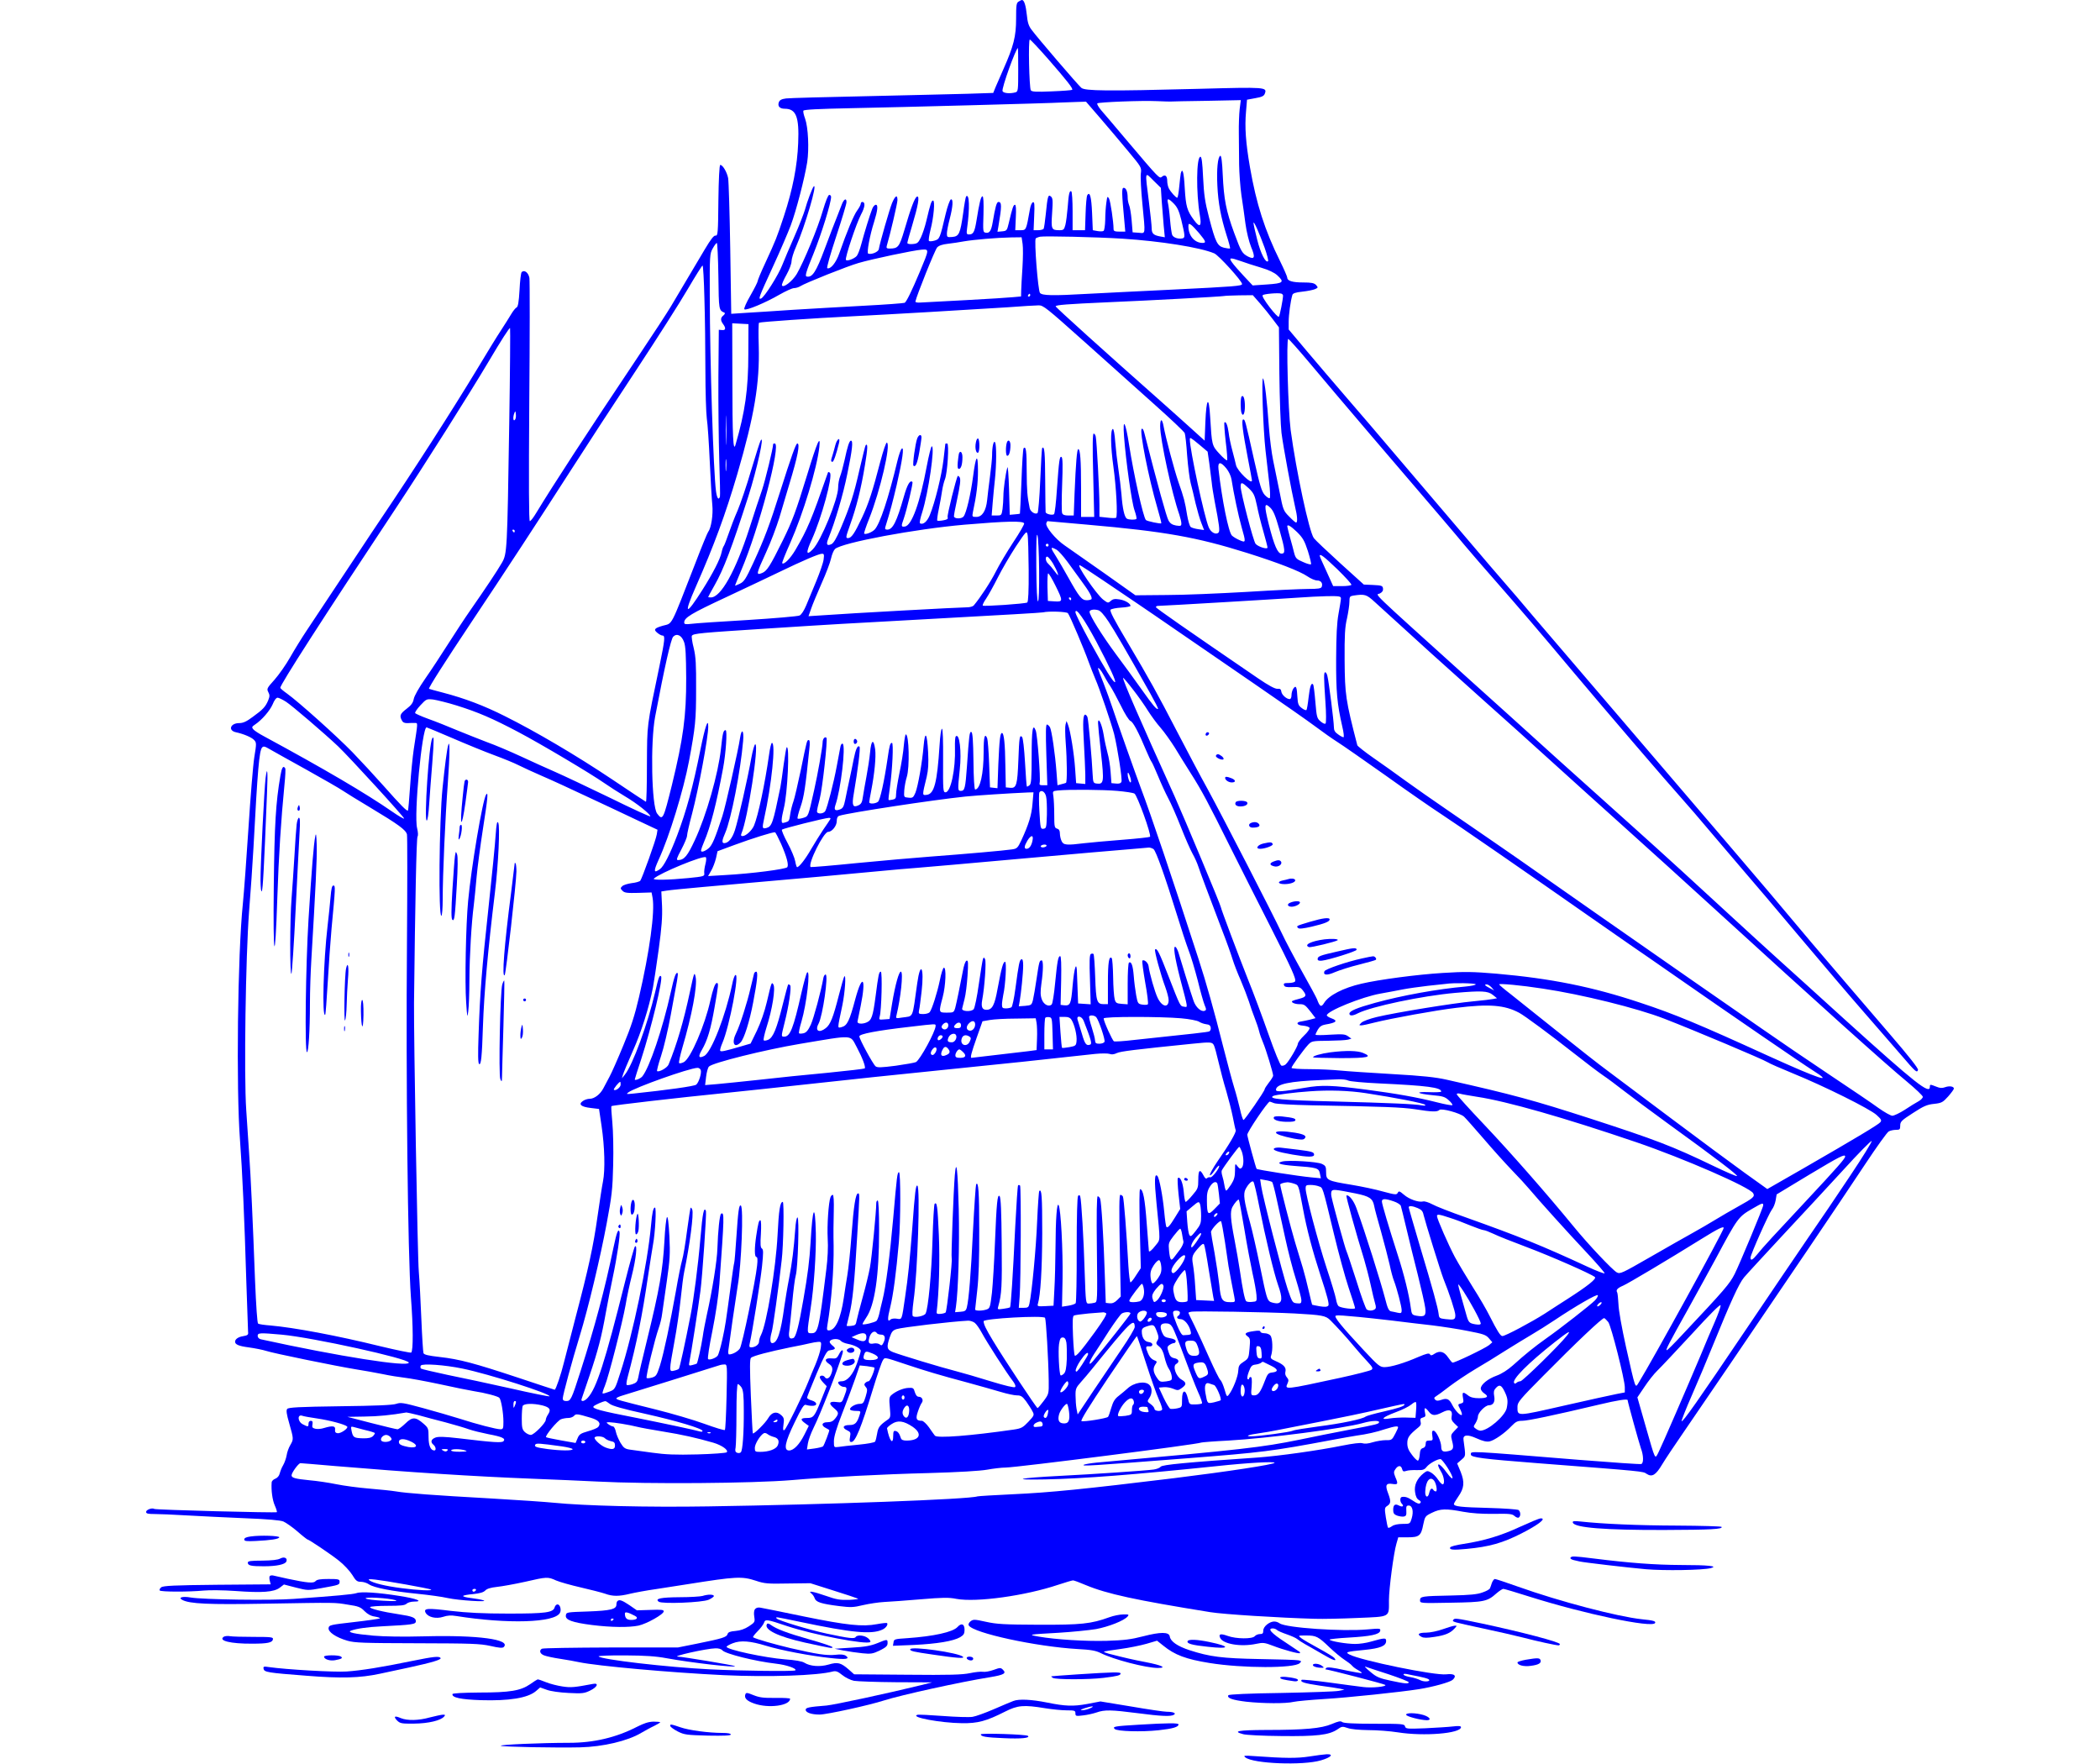 
<svg version="1.0" xmlns="http://www.w3.org/2000/svg"
 width="50" height="42" viewBox="0 0 1280 1249"
 preserveAspectRatio="xMidYMid meet">
<g transform="translate(0,1249) scale(0.1,-0.1)"
fill="#0000FF" stroke="none">
<path d="M6178 12479 c-16 -9 -18 -26 -18 -122 0 -125 -18 -195 -90 -357 -21
-47 -45 -104 -55 -126 l-17 -42 -182 -6 c-99 -3 -419 -10 -711 -17 -291 -6
-549 -13 -573 -16 -32 -4 -46 -11 -52 -27 -10 -28 6 -46 42 -46 80 0 103 -57
95 -242 -6 -162 -39 -330 -101 -518 -50 -152 -57 -169 -132 -332 -30 -64 -54
-122 -54 -129 0 -6 -23 -52 -51 -101 -29 -50 -48 -93 -43 -98 12 -11 149 46
249 104 44 25 90 46 103 46 12 0 33 6 45 14 34 22 334 142 412 164 95 28 390
90 445 94 56 4 56 6 -12 -157 -58 -138 -94 -211 -107 -219 -5 -3 -137 -13
-292 -21 -156 -8 -383 -22 -504 -29 -121 -8 -268 -18 -326 -21 l-106 -7 -7
459 c-4 252 -11 478 -15 502 -9 45 -40 95 -56 93 -6 -1 -11 -102 -13 -252 -2
-231 -4 -251 -20 -248 -12 2 -33 -25 -76 -97 -32 -55 -91 -153 -130 -219 -39
-65 -89 -149 -111 -187 -22 -37 -128 -200 -236 -361 -364 -544 -593 -896 -717
-1100 -19 -32 -39 -58 -45 -58 -7 0 -8 258 -4 843 4 463 4 859 1 879 -7 38
-36 60 -55 41 -5 -5 -12 -62 -15 -127 -5 -86 -11 -119 -21 -123 -7 -3 -25 -25
-39 -49 -14 -24 -46 -74 -70 -111 -25 -37 -99 -158 -165 -268 -183 -303 -451
-720 -686 -1068 -34 -51 -93 -138 -130 -195 -77 -116 -305 -460 -397 -598 -34
-51 -86 -135 -116 -188 -30 -53 -80 -124 -111 -159 -53 -59 -56 -64 -44 -87
11 -21 11 -31 -1 -60 -19 -45 -37 -64 -109 -116 -44 -33 -68 -44 -96 -44 -63
0 -81 -53 -22 -65 55 -12 111 -36 128 -55 17 -18 17 -25 1 -122 -9 -57 -27
-281 -41 -498 -14 -217 -32 -460 -40 -540 -37 -357 -48 -1309 -20 -1675 16
-214 31 -539 45 -1010 6 -176 11 -331 12 -345 3 -21 -2 -25 -36 -31 -33 -5
-56 -21 -56 -39 0 -20 27 -31 95 -40 44 -6 100 -17 125 -25 51 -17 496 -108
638 -131 52 -8 135 -23 185 -33 51 -11 121 -22 157 -26 36 -4 146 -24 245 -45
99 -22 209 -44 245 -50 80 -12 170 -36 181 -47 13 -13 29 -108 29 -169 0 -48
-2 -54 -21 -54 -29 0 -165 35 -289 75 -58 18 -174 52 -259 75 -140 38 -158 41
-190 30 -25 -9 -149 -14 -398 -17 -290 -4 -365 -8 -374 -19 -8 -10 -5 -35 15
-104 31 -109 31 -110 7 -152 -11 -18 -23 -51 -26 -73 -4 -22 -15 -53 -25 -70
-10 -16 -20 -43 -24 -58 -4 -17 -16 -31 -31 -37 -14 -5 -26 -17 -26 -27 -4
-55 5 -123 22 -162 11 -24 17 -46 15 -48 -6 -6 -857 16 -868 23 -16 10 -58 -6
-58 -21 0 -12 13 -15 58 -15 31 0 136 -4 232 -10 96 -6 282 -14 412 -20 160
-6 247 -14 270 -23 18 -8 63 -39 99 -70 36 -32 69 -57 71 -57 10 0 165 -104
225 -152 34 -27 75 -71 92 -98 26 -43 35 -50 62 -50 17 0 43 -8 57 -18 35 -24
164 -49 344 -67 79 -8 175 -21 213 -30 77 -17 299 -31 253 -16 -14 5 -54 12
-87 16 -34 4 -59 10 -56 15 2 4 34 10 71 13 47 5 72 12 85 25 12 13 38 21 84
26 37 4 126 20 198 36 157 36 161 36 221 9 26 -11 104 -33 174 -49 70 -16 147
-36 171 -44 54 -20 99 -20 176 -1 33 8 119 24 190 34 72 11 173 27 225 35 335
53 378 56 476 24 62 -21 86 -23 228 -20 l159 2 161 -51 c89 -28 168 -54 176
-58 8 -3 -19 -7 -61 -9 -64 -2 -91 2 -164 28 -96 33 -132 39 -104 17 9 -7 19
-22 23 -34 9 -27 46 -39 173 -55 81 -10 100 -10 170 7 43 10 110 20 148 22 39
2 155 10 259 19 155 13 200 14 254 3 141 -26 488 22 720 100 51 17 99 31 105
31 7 0 48 -15 92 -34 150 -62 347 -105 880 -191 91 -15 487 -40 740 -47 55 -2
191 1 303 6 236 10 222 2 222 126 0 81 34 337 53 400 l13 45 67 0 c81 0 95 11
110 91 12 57 14 60 62 83 59 29 98 30 220 7 60 -11 133 -16 218 -15 109 2 130
0 146 -15 11 -10 25 -15 30 -11 15 9 14 40 -1 53 -8 5 -101 12 -213 15 -195 5
-245 10 -245 28 0 5 14 28 30 51 43 61 47 102 18 176 l-25 60 30 26 c32 28 31
21 15 140 -6 37 26 42 92 12 44 -20 71 -26 92 -22 34 7 107 57 157 110 29 30
42 36 75 36 39 0 225 39 541 114 134 32 205 43 205 32 0 -12 82 -307 94 -341
19 -50 20 -104 3 -111 -8 -3 -209 11 -448 30 -797 65 -759 63 -759 37 0 -20
82 -31 470 -61 764 -59 747 -57 775 -76 38 -25 65 -8 110 68 21 35 86 133 145
218 112 163 465 681 891 1310 140 206 320 475 401 597 81 122 156 227 167 232
11 6 33 11 50 11 28 0 31 3 31 30 0 28 9 37 90 89 75 49 100 60 150 65 54 6
62 11 100 53 22 25 40 50 40 55 0 16 -32 21 -62 10 -22 -8 -37 -7 -63 4 -43
17 -45 17 -45 -1 0 -57 -100 22 -600 474 -179 162 -392 356 -475 430 -82 74
-233 212 -335 306 -226 209 -486 446 -680 620 -81 72 -326 292 -546 490 -219
199 -496 448 -615 555 -742 670 -672 603 -643 618 17 9 24 20 22 35 -3 20 -10
22 -70 25 l-66 3 -168 152 c-92 84 -176 163 -186 177 -33 46 -124 469 -164
765 -18 141 -32 645 -17 645 5 0 74 -78 153 -172 79 -95 277 -328 439 -518
523 -611 580 -678 658 -772 43 -51 141 -165 218 -252 156 -178 316 -364 540
-632 220 -262 686 -806 775 -904 42 -47 139 -159 215 -250 77 -91 180 -212
230 -270 51 -58 226 -265 390 -460 164 -195 373 -440 465 -545 91 -104 207
-238 258 -297 102 -119 110 -126 118 -104 4 10 -62 94 -199 253 -113 131 -251
292 -308 359 -121 140 -355 416 -553 653 -77 91 -448 526 -825 966 -377 440
-752 879 -834 975 -81 96 -175 207 -210 246 -34 38 -159 185 -278 325 -119
140 -326 382 -459 539 -133 157 -308 362 -389 455 -81 94 -204 238 -274 321
l-127 151 0 55 c0 49 13 146 26 189 3 12 22 19 71 24 36 4 77 12 90 18 22 10
22 11 7 29 -14 14 -32 18 -91 18 -76 0 -113 11 -113 34 0 7 -23 60 -51 117
-109 220 -168 406 -213 664 -30 174 -38 285 -28 395 l7 84 59 11 c46 8 61 15
67 32 17 46 10 47 -469 34 -651 -17 -805 -15 -830 7 -23 19 -314 358 -353 412
-20 26 -28 52 -33 104 -7 67 -19 106 -34 106 -4 0 -15 -5 -24 -11z m208 -406
c137 -157 179 -211 171 -219 -3 -3 -68 -8 -145 -11 -111 -5 -141 -3 -148 8
-11 19 -19 359 -7 359 5 0 63 -62 129 -137z m-211 -77 c0 -146 -1 -155 -20
-160 -39 -11 -86 -6 -91 9 -8 19 95 305 109 305 1 0 2 -70 2 -154z m1075 -225
c8 1 124 3 258 5 l243 5 -8 -63 c-4 -35 -7 -112 -6 -173 1 -60 2 -159 2 -220
1 -60 8 -157 16 -215 9 -58 22 -150 29 -205 8 -59 25 -126 40 -164 31 -73 25
-91 -21 -68 -43 23 -49 33 -99 168 -57 155 -73 238 -81 412 -4 93 -10 136 -17
134 -18 -6 -27 -96 -21 -211 6 -126 25 -224 65 -351 16 -49 27 -91 25 -94 -3
-2 -22 0 -43 5 -47 12 -60 37 -106 214 -29 111 -36 161 -42 283 -5 107 -10
147 -19 147 -29 0 -31 -258 -4 -414 14 -80 0 -91 -41 -35 -50 68 -58 96 -66
227 -6 113 -16 148 -28 105 -2 -10 -7 -53 -11 -95 -4 -43 -10 -78 -14 -78 -10
0 -46 40 -60 67 -6 12 -11 35 -11 52 0 36 -15 48 -37 30 -18 -16 -18 -16 -251
259 -81 96 -162 192 -181 213 -18 22 -30 43 -26 47 9 9 316 21 420 16 44 -2
87 -3 95 -3z m-493 -119 c55 -64 144 -169 196 -232 95 -114 96 -115 90 -160
-3 -25 2 -120 11 -211 22 -229 24 -211 -26 -207 l-43 3 -7 85 c-4 47 -12 95
-18 108 -5 13 -10 35 -10 50 0 44 -11 72 -28 72 -15 0 -15 -30 5 -242 l6 -68
-42 0 c-32 0 -41 4 -41 18 0 52 -22 197 -32 216 -11 19 -13 17 -19 -29 -4 -27
-8 -82 -8 -122 -1 -39 -6 -75 -12 -78 -6 -4 -25 -4 -43 -1 l-33 6 -5 121 c-5
116 -16 156 -34 127 -5 -7 -10 -66 -12 -130 l-4 -118 -44 0 -44 0 0 134 c0 74
-4 137 -9 141 -13 8 -19 -17 -26 -115 -4 -47 -11 -102 -16 -122 -9 -34 -13
-38 -42 -38 -57 0 -60 6 -52 122 6 88 5 106 -9 117 -19 16 -23 4 -36 -126 -5
-51 -12 -97 -15 -103 -3 -5 -21 -10 -38 -10 l-33 0 4 101 c4 82 2 101 -9 97
-8 -3 -17 -24 -21 -49 -27 -151 -26 -149 -67 -149 l-37 0 4 90 c3 61 1 90 -6
90 -11 0 -18 -19 -44 -130 -12 -52 -15 -55 -46 -58 l-34 -3 7 40 c24 141 24
171 0 171 -13 0 -22 -34 -41 -145 -10 -58 -22 -77 -47 -73 -22 3 -22 6 -18
131 2 84 0 127 -7 127 -11 0 -22 -44 -43 -175 -13 -78 -22 -95 -52 -95 -18 0
-19 5 -14 44 20 143 16 249 -7 225 -3 -3 -13 -57 -21 -120 -21 -145 -29 -163
-78 -167 -35 -3 -37 -1 -37 25 0 15 9 62 20 103 23 88 26 144 8 138 -7 -3 -24
-49 -37 -104 -41 -174 -42 -177 -79 -188 -18 -5 -35 -6 -39 -2 -4 4 1 39 11
79 23 89 33 207 18 207 -11 0 -18 -19 -48 -146 -9 -38 -26 -90 -38 -115 -19
-39 -25 -44 -58 -47 -22 -2 -38 1 -38 8 0 5 15 61 34 123 42 140 55 211 35
205 -16 -5 -44 -79 -90 -237 -36 -120 -44 -131 -105 -131 -19 0 -24 4 -20 18
25 84 76 303 76 325 0 41 -15 33 -38 -20 -18 -44 -86 -280 -94 -327 -3 -20
-52 -40 -75 -32 -12 5 11 129 42 226 25 80 29 120 12 120 -8 0 -19 -12 -25
-27 -18 -45 -57 -173 -77 -248 -10 -38 -25 -78 -33 -87 -17 -20 -70 -40 -77
-28 -8 13 73 256 107 321 29 54 32 89 8 89 -5 0 -10 -6 -10 -13 0 -7 -11 -28
-25 -47 -24 -32 -74 -152 -127 -304 -23 -67 -62 -114 -85 -105 -6 2 23 103 63
224 40 121 73 231 73 243 1 33 -19 23 -34 -18 -7 -19 -23 -60 -35 -90 -13 -30
-50 -129 -84 -219 -62 -167 -89 -208 -129 -199 -13 2 -5 32 49 163 56 139 124
358 124 401 0 8 -6 14 -13 14 -8 0 -25 -43 -45 -110 -35 -123 -136 -366 -185
-450 -32 -53 -98 -103 -105 -80 -2 6 12 39 32 74 20 36 36 78 36 96 0 17 14
63 31 101 64 146 155 455 126 429 -9 -8 -48 -111 -62 -165 -8 -27 -41 -113
-75 -190 -34 -77 -72 -167 -85 -200 -26 -69 -127 -230 -151 -239 -22 -8 -16 8
87 232 49 106 104 235 123 285 39 104 98 332 117 449 14 95 7 246 -15 308 -9
24 -15 49 -12 56 3 8 98 13 343 18 358 7 1407 35 1483 40 25 1 74 3 110 4 l65
2 102 -118z m434 -585 c4 -50 10 -129 14 -175 l8 -82 -34 6 c-47 9 -59 21 -59
58 0 17 -9 103 -20 190 -28 220 -30 210 32 148 l53 -52 6 -93z m87 -20 c24
-25 36 -52 51 -112 28 -116 29 -129 8 -133 -30 -6 -64 6 -72 25 -4 10 -11 59
-15 108 -4 50 -11 102 -15 118 -9 36 4 34 43 -6z m642 -312 c17 -49 28 -91 24
-94 -16 -17 -53 55 -77 152 -15 59 -27 112 -26 119 1 18 42 -75 79 -177z
m-465 105 c49 -59 53 -70 25 -70 -56 0 -100 51 -100 117 0 20 3 21 18 12 9 -6
35 -33 57 -59z m-541 -40 c267 -17 551 -62 649 -104 30 -12 197 -196 197 -217
0 -14 -55 -18 -480 -39 -234 -11 -506 -25 -604 -30 -262 -15 -331 -13 -347 6
-14 17 -42 373 -30 386 3 3 17 9 31 12 33 6 391 -2 584 -14z m-708 -37 c4 -26
3 -101 -1 -167 -5 -67 -8 -140 -9 -163 l-1 -42 -55 -5 c-30 -3 -181 -13 -335
-21 -154 -8 -298 -16 -320 -17 -23 -2 -39 1 -38 7 8 41 139 368 154 383 11 13
38 22 76 26 32 4 83 11 113 17 70 12 232 26 332 28 l77 1 7 -47z m-2154 -228
c3 -243 3 -241 43 -259 6 -3 2 -11 -7 -19 -22 -17 -22 -35 -3 -61 22 -29 19
-46 -7 -43 l-23 2 -3 -335 c-1 -184 2 -447 6 -585 5 -137 7 -256 5 -262 -10
-27 -21 -11 -28 40 -18 135 -43 911 -44 1381 -1 289 0 300 21 337 12 22 25 39
29 39 4 0 9 -106 11 -235z m3700 106 c29 -11 92 -31 139 -45 58 -17 97 -36
118 -55 53 -49 44 -57 -71 -65 l-103 -7 -63 67 c-35 37 -72 80 -83 96 -25 35
-14 36 63 9z m-3799 -263 c4 -128 7 -357 7 -508 0 -151 5 -305 10 -343 6 -37
15 -174 21 -305 6 -130 14 -268 18 -307 7 -68 -8 -164 -29 -190 -5 -6 -46
-105 -90 -220 -181 -465 -161 -426 -230 -445 -60 -17 -69 -27 -41 -50 13 -11
29 -20 37 -20 20 0 18 -26 -21 -215 -92 -440 -87 -405 -89 -697 0 -148 -3
-267 -7 -265 -3 1 -111 72 -240 159 -251 168 -541 339 -760 448 -145 73 -284
126 -438 166 -52 13 -96 26 -98 27 -5 6 111 188 307 482 230 344 467 707 710
1085 97 151 298 460 447 685 149 226 314 485 368 578 54 92 101 167 105 167 4
0 10 -105 13 -232z m4097 19 c0 -26 -23 -143 -30 -150 -4 -4 -33 26 -65 68
-35 46 -55 79 -49 85 9 9 109 18 132 11 6 -2 12 -8 12 -14z m-1790 3 c0 -5 -5
-10 -11 -10 -5 0 -7 5 -4 10 3 6 8 10 11 10 2 0 4 -4 4 -10z m1626 -57 c28
-32 69 -83 92 -114 l43 -57 3 -328 c2 -181 9 -369 15 -419 12 -96 72 -418 96
-522 17 -69 19 -113 7 -113 -4 0 -26 19 -49 43 -40 40 -43 47 -67 172 -15 72
-35 173 -46 225 -11 52 -24 158 -30 235 -13 187 -30 327 -41 345 -13 22 0
-359 17 -510 8 -69 20 -171 26 -227 7 -56 8 -106 4 -110 -4 -4 -20 6 -35 22
-23 26 -34 64 -75 245 -64 287 -65 290 -78 290 -14 0 -4 -84 33 -275 16 -82
29 -153 29 -157 0 -33 -105 69 -113 109 -3 15 -15 62 -26 103 -11 41 -23 97
-26 126 -7 52 -19 83 -30 73 -3 -4 1 -64 9 -135 9 -70 13 -130 10 -133 -3 -3
-28 17 -54 46 -54 58 -54 61 -66 261 -9 156 -27 135 -34 -38 l-5 -130 -95 86
c-52 47 -151 136 -220 197 -383 339 -740 661 -740 668 0 10 80 16 370 29 310
13 800 40 820 44 8 2 58 4 110 5 l96 1 50 -57z m-1251 -265 c154 -138 377
-338 496 -444 119 -106 220 -201 223 -211 4 -10 12 -81 17 -158 6 -77 17 -165
25 -195 8 -30 24 -95 35 -145 12 -49 30 -112 41 -139 l19 -49 -41 6 c-22 3
-47 10 -54 16 -7 6 -18 43 -25 83 -15 95 -23 125 -61 233 -30 87 -92 320 -106
398 -10 55 -24 55 -24 -1 0 -93 82 -473 136 -627 7 -22 14 -49 14 -61 0 -18
-4 -20 -37 -15 -27 5 -42 14 -54 36 -14 24 -76 248 -171 619 -6 24 -13 35 -19
29 -16 -16 48 -343 111 -559 17 -58 30 -108 28 -109 -5 -6 -102 15 -109 23
-19 20 -87 326 -119 532 -25 164 -46 200 -36 62 13 -175 54 -467 74 -524 11
-31 17 -59 14 -62 -8 -8 -55 -7 -68 2 -17 10 -31 74 -38 172 -4 46 -14 127
-22 180 -8 52 -18 138 -22 190 -4 55 -11 94 -17 93 -18 -5 -16 -125 4 -268 20
-144 31 -348 19 -361 -4 -3 -32 -3 -63 1 l-55 6 0 82 c0 98 -19 453 -26 485
-2 12 -9 22 -15 22 -7 0 -9 -88 -3 -295 l7 -295 -47 0 -46 0 0 203 c0 201 -6
277 -20 277 -9 0 -17 -96 -26 -312 l-6 -158 -38 0 c-26 0 -40 5 -44 17 -4 9
-4 101 0 203 5 132 4 189 -4 194 -14 9 -18 -20 -33 -229 -6 -93 -15 -173 -21
-176 -14 -9 -58 2 -59 15 -1 6 -2 108 -3 228 -1 194 -5 242 -21 226 -3 -2 -9
-105 -14 -228 -5 -122 -14 -227 -19 -232 -14 -14 -51 8 -56 35 -17 83 -20 119
-21 259 0 146 -5 182 -22 164 -4 -4 -11 -109 -15 -233 -5 -125 -10 -228 -11
-230 -2 -1 -19 -4 -38 -5 l-34 -3 -5 180 c-3 99 -8 169 -12 155 -13 -45 -28
-156 -28 -202 0 -25 -3 -66 -6 -92 -7 -45 -8 -46 -42 -46 l-35 0 7 88 c4 48
11 123 16 167 11 102 12 246 1 263 -10 17 -21 -31 -21 -92 0 -22 -7 -90 -15
-151 -8 -60 -17 -135 -20 -166 -8 -76 -35 -119 -76 -119 -30 0 -31 1 -25 33
26 120 36 205 36 292 0 132 -15 114 -35 -41 -16 -123 -48 -259 -67 -281 -15
-19 -68 -17 -68 2 0 8 8 55 19 103 26 122 30 157 21 173 -5 7 -11 11 -13 9
-11 -15 -77 -280 -72 -292 5 -12 -3 -17 -30 -22 -21 -4 -40 -5 -43 -2 -3 3 2
41 11 83 9 43 19 100 23 128 4 27 13 64 20 81 18 44 31 254 16 254 -7 0 -12
-1 -13 -2 0 -2 -6 -52 -13 -113 -14 -114 -60 -302 -97 -392 -19 -47 -48 -71
-70 -58 -4 3 3 38 16 77 44 139 92 468 68 468 -5 0 -21 -64 -36 -143 -48 -258
-106 -418 -154 -425 -27 -4 -28 2 -9 54 22 64 68 255 62 261 -16 17 -36 -16
-61 -104 -50 -176 -78 -233 -117 -233 -14 0 -18 5 -14 18 37 120 50 169 81
300 41 179 54 273 35 255 -7 -6 -20 -44 -30 -85 -65 -271 -124 -447 -161 -487
-19 -20 -65 -38 -75 -29 -2 3 13 50 35 104 79 198 156 530 126 540 -6 2 -26
-58 -46 -133 -55 -212 -84 -300 -130 -398 -52 -111 -75 -145 -99 -145 -18 0
-16 7 15 95 44 122 78 256 105 423 20 119 21 156 5 140 -3 -2 -22 -81 -44
-174 -40 -178 -66 -257 -134 -418 -29 -67 -49 -102 -65 -109 -31 -14 -38 -2
-23 36 50 123 107 317 136 462 36 173 42 235 26 235 -12 0 -25 -42 -46 -140
-9 -41 -23 -92 -31 -113 -8 -20 -14 -56 -14 -80 -1 -82 -121 -376 -179 -436
-48 -50 -51 -25 -7 70 68 150 150 449 128 471 -9 9 -13 8 -16 -3 -117 -335
-142 -394 -228 -542 -36 -61 -81 -107 -94 -95 -3 3 23 68 57 144 92 208 189
528 206 679 10 94 -16 34 -86 -196 -81 -264 -106 -330 -172 -464 -91 -184
-113 -218 -147 -232 -45 -18 -43 -9 27 144 33 71 75 183 95 248 19 66 51 173
71 239 59 194 77 286 56 286 -10 0 -42 -90 -123 -345 -72 -228 -109 -328 -189
-501 -53 -114 -65 -133 -95 -147 -19 -9 -34 -15 -34 -13 0 2 20 51 44 108 125
292 285 898 237 898 -6 0 -11 -2 -11 -4 0 -28 -57 -261 -79 -326 -17 -47 -57
-170 -90 -273 -97 -300 -201 -487 -272 -487 -11 0 -19 1 -19 3 0 2 20 39 45
83 64 112 122 265 239 629 62 194 118 450 87 395 -5 -8 -35 -103 -67 -210 -31
-107 -75 -235 -96 -285 -22 -49 -50 -124 -64 -165 -14 -41 -29 -79 -33 -85 -5
-5 -12 -26 -16 -45 -10 -49 -61 -148 -135 -265 -120 -190 -137 -182 -47 22
129 293 208 507 293 796 121 415 159 642 152 905 -3 89 -2 165 2 167 9 6 390
32 650 45 261 13 858 48 1105 64 105 8 206 14 225 14 32 1 58 -20 315 -250z
m-2371 -93 c0 -252 -23 -412 -91 -645 -16 -55 -22 64 -22 458 l-1 403 58 -3
57 -3 -1 -210z m-1693 -501 c-14 -896 -15 -915 -52 -979 -34 -59 -115 -180
-220 -331 -42 -60 -114 -170 -161 -244 -47 -74 -119 -184 -161 -244 -45 -65
-78 -123 -82 -145 -5 -27 -17 -44 -51 -70 -46 -35 -51 -49 -33 -82 7 -15 20
-20 42 -19 18 1 40 2 51 1 21 -1 21 9 -9 -186 -8 -55 -20 -174 -26 -265 -6
-91 -13 -167 -15 -169 -7 -7 -50 36 -172 174 -64 72 -163 179 -221 239 -111
114 -382 357 -463 415 -27 19 -48 37 -48 41 0 23 296 484 818 1271 200 302
529 823 657 1039 88 149 147 241 152 237 2 -3 0 -310 -6 -683z m1536 -127 c-1
-45 -3 -5 -3 88 0 94 2 130 3 82 2 -48 2 -125 0 -170z m-1496 160 c-13 -13
-15 21 -3 50 6 15 8 13 10 -11 2 -16 -1 -33 -7 -39z m4847 -176 l58 -49 12
-83 c6 -46 14 -106 17 -134 2 -27 12 -86 20 -130 34 -175 39 -215 28 -226 -18
-18 -54 1 -69 37 -32 76 -134 551 -134 623 0 17 5 14 68 -38z m-3351 -178 c-2
-21 -4 -6 -4 32 0 39 2 55 4 38 2 -18 2 -50 0 -70z m3542 10 c17 -21 32 -53
36 -77 15 -98 49 -258 71 -336 32 -113 32 -114 -13 -95 -21 9 -46 24 -55 33
-24 24 -70 251 -95 470 -6 54 14 56 56 5z m158 -140 c35 -34 42 -47 58 -122 9
-47 30 -130 46 -185 16 -56 29 -106 29 -113 0 -15 -65 5 -84 26 -16 17 -106
364 -106 406 0 34 10 32 57 -12z m217 -292 c42 -149 44 -171 15 -171 -27 0
-52 58 -90 208 -34 136 -32 158 10 118 22 -21 37 -56 65 -155z m-1807 43 c2
-6 -32 -66 -77 -133 -44 -67 -100 -161 -124 -209 -36 -72 -109 -183 -156 -239
-6 -7 -27 -13 -46 -13 -52 0 -824 -42 -1031 -57 l-93 -6 19 54 c10 30 44 110
74 179 31 69 61 148 67 177 6 28 19 58 28 66 50 45 570 142 917 172 293 25
416 28 422 9z m448 -9 c549 -48 773 -88 1130 -200 216 -68 374 -129 428 -166
23 -16 54 -29 68 -29 28 0 42 -20 33 -45 -5 -12 -25 -15 -96 -15 -49 0 -246
-9 -436 -21 -191 -11 -446 -22 -567 -22 l-220 -2 -220 156 c-121 85 -248 174
-281 197 -64 43 -139 134 -130 158 3 8 7 14 8 14 2 0 129 -11 283 -25z m1484
-52 c41 -41 53 -61 77 -135 15 -48 25 -90 22 -93 -3 -4 -29 3 -57 16 -45 19
-52 26 -62 63 -5 22 -19 73 -30 112 -10 38 -19 73 -19 77 0 17 24 3 69 -40z
m-5539 7 c0 -5 -2 -10 -4 -10 -3 0 -8 5 -11 10 -3 6 -1 10 4 10 6 0 11 -4 11
-10z m3639 -277 c1 -150 -3 -224 -10 -229 -15 -9 -307 -29 -315 -22 -3 4 7 26
24 50 16 24 53 90 82 148 29 58 87 157 128 220 74 111 77 114 83 85 4 -16 7
-130 8 -252z m74 3 c1 -141 -2 -222 -8 -224 -6 -1 -11 86 -12 245 -1 170 1
240 8 224 5 -14 11 -124 12 -245z m67 174 c0 -5 -4 -10 -10 -10 -5 0 -10 5
-10 10 0 6 5 10 10 10 6 0 10 -4 10 -10z m58 -33 c12 -7 46 -45 75 -84 29 -40
73 -101 99 -136 55 -74 79 -117 72 -129 -3 -4 -18 -8 -34 -8 -35 0 -54 24
-130 160 -29 52 -68 119 -86 148 -44 68 -43 75 4 49z m-1651 -69 c-3 -24 -27
-92 -52 -153 -25 -60 -57 -137 -71 -171 -15 -36 -34 -66 -47 -72 -12 -6 -178
-20 -368 -32 -190 -11 -369 -23 -398 -27 -42 -5 -51 -3 -51 9 0 35 47 63 300
181 146 69 317 149 380 180 155 75 271 125 294 126 16 1 18 -4 13 -41z m3638
-69 c57 -56 102 -105 99 -110 -3 -5 -33 -9 -67 -9 l-62 0 -47 104 c-27 57 -48
106 -48 110 0 19 30 -4 125 -95z m-2013 40 c14 -24 29 -55 33 -69 6 -20 1 -16
-22 15 -16 22 -37 46 -46 54 -20 16 -23 55 -4 49 6 -3 24 -24 39 -49z m352
-117 c83 -56 193 -130 244 -165 51 -34 183 -125 295 -202 111 -76 353 -242
537 -369 184 -126 377 -261 429 -300 52 -39 123 -89 158 -111 35 -22 188 -129
341 -237 152 -109 327 -230 387 -269 99 -64 639 -437 1073 -741 92 -64 212
-148 267 -186 55 -37 197 -136 315 -218 389 -271 914 -631 983 -674 153 -96
46 -61 -313 102 -497 227 -668 298 -910 378 -338 113 -633 172 -1020 206 -167
14 -222 15 -380 5 -180 -11 -452 -47 -575 -76 -127 -29 -232 -83 -264 -136
-20 -33 -31 -28 -50 25 -6 15 -54 104 -107 198 -52 93 -117 215 -143 271 -64
136 -417 822 -526 1022 -49 88 -143 266 -210 395 -152 293 -195 370 -357 644
-94 158 -127 221 -119 229 6 6 40 13 76 15 36 2 65 8 65 12 0 17 -39 40 -78
46 -33 5 -47 3 -62 -11 -18 -16 -20 -16 -53 9 -49 38 -196 254 -166 244 7 -2
80 -50 163 -106z m-336 -37 c55 -111 55 -117 -5 -113 l-48 3 -3 98 c-1 53 1
97 5 97 5 0 28 -38 51 -85z m2261 -117 c291 -266 520 -473 761 -688 157 -140
380 -340 495 -445 116 -105 345 -312 510 -460 165 -148 453 -409 640 -580 731
-667 1211 -1099 1363 -1224 61 -51 112 -99 112 -107 0 -8 -14 -23 -31 -32 -17
-9 -61 -36 -97 -60 -36 -23 -76 -42 -88 -42 -11 0 -56 25 -98 55 -42 31 -199
137 -349 237 -150 100 -366 247 -482 328 -115 80 -336 233 -490 340 -154 107
-460 320 -680 474 -220 154 -467 327 -550 385 -155 107 -167 116 -495 341
-107 73 -245 170 -306 214 -61 45 -161 116 -223 159 -62 43 -113 84 -115 90
-83 321 -88 358 -90 602 -1 177 2 235 17 297 9 42 17 95 17 117 0 36 3 40 28
44 81 12 92 9 151 -45z m-239 25 c0 -10 -8 -58 -17 -108 -12 -66 -16 -152 -17
-320 -1 -233 7 -320 43 -477 11 -45 14 -78 9 -78 -6 0 -23 9 -39 21 -22 15
-29 28 -29 52 0 38 -36 323 -46 361 -3 14 -10 26 -15 26 -11 0 -11 -30 1 -209
6 -82 6 -149 1 -154 -5 -5 -20 2 -35 15 -26 22 -28 31 -37 137 -5 62 -12 117
-15 123 -13 20 -24 -10 -33 -90 -5 -46 -12 -86 -15 -89 -4 -4 -19 2 -34 14
-23 17 -27 29 -30 74 -4 76 -10 89 -28 65 -8 -11 -14 -32 -14 -48 0 -16 -5
-28 -13 -28 -22 0 -56 30 -59 53 -2 17 -9 22 -28 20 -17 -1 -62 23 -138 75
-502 343 -722 496 -722 503 0 5 6 9 14 9 33 0 909 52 1001 59 55 4 144 9 198
10 86 1 97 -1 97 -16z m-1910 -3 c0 -5 -2 -10 -4 -10 -3 0 -8 5 -11 10 -3 6
-1 10 4 10 6 0 11 -4 11 -10z m265 -162 c45 -69 116 -190 295 -508 32 -57 57
-106 55 -109 -9 -8 -36 24 -116 137 -46 65 -129 179 -185 254 -94 127 -184
271 -184 296 0 14 29 20 60 12 17 -4 41 -31 75 -82z m-88 -139 c96 -182 145
-289 133 -289 -14 0 -69 90 -181 294 -54 99 -99 190 -99 201 1 39 62 -48 147
-206z m-200 199 c14 -17 115 -256 146 -343 14 -38 35 -92 47 -120 30 -67 115
-319 134 -392 24 -99 59 -321 52 -338 -4 -11 -16 -15 -38 -13 l-33 3 -6 80
c-3 44 -13 105 -22 135 -8 30 -21 87 -27 127 -12 74 -39 132 -40 85 0 -12 9
-108 21 -213 23 -207 20 -223 -30 -217 -24 3 -26 7 -29 63 -5 110 -30 390 -37
408 -4 9 -11 17 -15 17 -16 0 -19 -50 -10 -200 5 -85 9 -186 10 -223 l0 -68
-32 3 -33 3 -7 100 c-7 107 -34 274 -51 315 l-10 25 -7 -25 c-4 -14 -3 -70 1
-125 10 -129 11 -283 2 -288 -5 -2 -20 -7 -34 -10 l-26 -7 -7 93 c-10 131 -34
294 -46 317 -6 11 -16 20 -22 20 -8 0 -9 -59 -4 -215 l7 -215 -30 0 c-24 0
-28 3 -24 19 7 27 -16 338 -28 368 -21 56 -29 7 -29 -181 0 -161 -3 -196 -15
-206 -9 -7 -17 -11 -19 -9 -2 2 -8 80 -13 172 -6 98 -14 172 -21 179 -17 17
-20 0 -26 -164 -7 -178 -14 -200 -58 -196 l-31 3 -3 151 c-2 158 -10 234 -24
234 -13 0 -18 -44 -26 -223 l-6 -168 -27 3 -26 3 -6 165 c-3 91 -10 173 -14
183 -17 40 -25 10 -25 -98 0 -154 -25 -265 -60 -265 -6 0 -11 82 -12 202 -2
143 -6 202 -15 205 -13 5 -16 -23 -31 -242 -11 -156 -16 -175 -43 -175 -23 0
-23 7 -8 151 14 127 -2 261 -28 235 -5 -4 -7 -40 -6 -79 5 -154 -30 -317 -67
-317 -17 0 -18 14 -17 225 1 144 -2 225 -8 225 -6 0 -13 -50 -17 -117 -17
-266 -38 -345 -91 -351 -33 -4 -33 -7 0 128 11 48 14 93 10 174 -7 136 -22
158 -32 44 -10 -119 -40 -286 -58 -331 -15 -35 -20 -38 -49 -35 -33 3 -33 3
-30 52 2 27 10 70 18 95 21 68 16 301 -7 301 -4 0 -10 -35 -14 -77 -3 -43 -17
-131 -31 -196 -13 -64 -24 -132 -24 -151 0 -28 -4 -34 -25 -38 -13 -3 -26 -4
-28 -2 -2 2 2 41 9 86 18 127 27 318 15 318 -13 0 -18 -19 -31 -110 -24 -164
-53 -295 -68 -307 -19 -15 -62 -17 -62 -3 0 5 6 42 14 82 23 117 35 239 28
292 -11 78 -28 68 -36 -21 -4 -43 -16 -121 -26 -173 -10 -52 -21 -117 -25
-143 -5 -38 -12 -50 -31 -59 -40 -19 -48 -1 -34 79 30 176 49 328 41 336 -13
13 -27 -17 -41 -88 -6 -33 -20 -98 -30 -145 -10 -47 -24 -111 -30 -143 -10
-48 -16 -60 -37 -68 -34 -13 -44 -4 -33 29 39 111 75 421 52 436 -6 3 -13 -5
-16 -21 -3 -16 -14 -77 -26 -138 -22 -119 -66 -289 -81 -317 -12 -22 -59 -24
-59 -3 0 8 8 47 19 87 20 76 58 424 48 434 -11 11 -27 -7 -27 -32 0 -30 -35
-228 -60 -338 -43 -191 -40 -185 -77 -197 -19 -6 -37 -8 -40 -5 -4 3 6 41 21
84 24 71 34 133 62 410 5 41 3 62 -4 62 -13 0 -13 1 -57 -215 -21 -99 -44
-198 -52 -220 -8 -22 -18 -61 -22 -87 -8 -54 -8 -53 -38 -62 -20 -6 -23 -4
-23 18 0 14 7 50 15 82 27 105 43 456 20 432 -3 -3 -12 -58 -21 -122 -8 -65
-19 -137 -23 -159 -53 -258 -60 -279 -100 -290 -29 -7 -30 -1 -15 68 53 238
83 535 55 535 -5 0 -14 -37 -20 -82 -30 -211 -77 -432 -107 -504 -15 -35 -58
-74 -81 -74 -11 0 -13 5 -8 18 45 104 126 632 98 632 -6 0 -18 -44 -28 -97
-26 -147 -93 -440 -116 -511 -19 -59 -47 -92 -76 -92 -18 0 -16 20 7 72 42 96
109 439 127 651 7 78 -11 94 -22 20 -10 -74 -104 -489 -125 -552 -51 -156 -72
-207 -98 -228 -15 -13 -35 -23 -44 -23 -14 0 -12 9 12 68 46 107 88 270 135
522 20 106 31 270 18 270 -16 0 -21 -19 -33 -132 -19 -176 -103 -471 -185
-647 -52 -112 -75 -140 -118 -141 -15 0 -11 12 23 76 22 42 40 85 40 97 0 12
16 83 36 157 46 176 114 538 114 615 0 66 -22 1 -55 -161 -54 -269 -98 -430
-165 -609 -51 -134 -95 -220 -122 -239 -45 -32 -47 -17 -9 67 75 162 176 492
215 699 45 241 50 290 50 508 1 175 -2 229 -17 292 -11 42 -16 81 -13 86 10
17 60 21 541 52 463 30 558 35 1105 65 584 32 826 46 840 49 42 10 168 5 177
-6z m-2718 -204 c11 -29 14 -95 15 -254 1 -270 -21 -430 -101 -758 -61 -246
-65 -255 -105 -202 -39 53 -48 502 -14 685 67 354 112 551 128 567 26 26 60
10 77 -38z m2971 -234 c11 -21 31 -56 46 -77 14 -21 48 -84 76 -140 28 -58 58
-105 68 -108 18 -6 58 -81 111 -209 16 -38 33 -74 38 -80 5 -6 25 -51 46 -101
20 -49 52 -119 71 -155 20 -36 60 -128 90 -204 30 -77 68 -163 83 -190 16 -28
34 -69 41 -91 13 -40 74 -203 170 -455 29 -74 61 -164 72 -200 11 -36 37 -103
58 -150 20 -47 46 -114 58 -150 11 -36 30 -90 42 -120 12 -30 26 -72 31 -93 5
-21 18 -57 28 -80 19 -44 71 -214 71 -233 0 -6 -13 -28 -30 -49 -16 -21 -30
-42 -30 -47 0 -14 -141 -218 -150 -218 -4 0 -16 35 -25 78 -10 42 -28 111 -41
152 -13 42 -48 172 -78 290 -62 247 -120 453 -176 625 -180 556 -340 1030
-405 1200 -35 93 -176 491 -205 580 -13 39 -40 114 -61 168 -22 53 -39 100
-39 103 0 14 22 -12 40 -46z m209 -104 c36 -46 83 -113 105 -149 23 -36 62
-90 89 -120 26 -30 71 -93 100 -139 28 -47 79 -128 111 -179 81 -127 123 -206
286 -534 77 -154 203 -404 280 -555 152 -300 185 -373 175 -389 -3 -6 -24 -11
-45 -11 -32 0 -38 -3 -33 -16 4 -12 18 -15 59 -13 47 2 56 0 74 -23 29 -37 25
-46 -22 -59 -24 -6 -47 -13 -52 -16 -13 -9 16 -23 49 -23 36 0 41 -4 83 -57
l32 -42 -37 -10 c-21 -5 -49 -11 -62 -13 -43 -5 -36 -27 10 -30 24 -2 44 -9
47 -16 2 -7 -15 -32 -39 -54 -24 -23 -44 -49 -44 -59 -2 -20 -63 -124 -86
-145 -9 -8 -23 -12 -31 -9 -9 4 -47 97 -93 228 -43 122 -107 294 -143 382 -64
161 -192 501 -192 511 0 13 -259 632 -327 784 -245 540 -375 840 -365 840 4 0
36 -38 71 -84z m-5998 -85 c42 -27 274 -226 368 -315 80 -76 474 -507 468
-512 -3 -3 -41 19 -84 49 -186 129 -484 304 -909 534 -34 18 -68 40 -75 49
-12 14 -10 19 11 33 50 33 107 100 126 144 11 28 25 47 35 47 8 0 35 -13 60
-29z m1207 -26 c154 -48 255 -92 437 -188 163 -86 514 -295 610 -362 33 -23
98 -65 145 -93 85 -50 180 -126 180 -142 0 -5 -129 54 -287 132 -159 77 -333
159 -388 183 -55 24 -164 73 -243 110 -78 36 -184 81 -235 99 -50 19 -146 57
-212 84 -66 28 -159 65 -207 82 -49 18 -90 36 -93 41 -3 5 13 29 37 55 42 45
44 46 91 41 26 -4 101 -22 165 -42z m-30 -231 c97 -42 229 -96 294 -120 65
-24 144 -56 175 -72 32 -16 108 -51 168 -77 61 -26 200 -90 310 -142 110 -51
269 -126 353 -166 l153 -72 -5 -32 c-5 -37 -104 -312 -117 -329 -5 -6 -32 -14
-61 -17 -28 -4 -59 -13 -67 -22 -14 -13 -13 -17 2 -32 14 -15 33 -17 112 -15
l94 3 7 -37 c18 -97 -21 -382 -96 -704 -30 -129 -56 -210 -111 -342 -39 -95
-83 -195 -98 -222 -14 -27 -34 -63 -43 -81 -22 -43 -64 -75 -97 -75 -15 0 -37
-7 -49 -16 -33 -23 -13 -41 57 -49 l58 -7 18 -121 c22 -148 26 -311 10 -392
-7 -33 -24 -146 -39 -250 -29 -207 -64 -368 -157 -720 -33 -126 -69 -266 -80
-310 -20 -83 -58 -195 -66 -195 -2 0 -120 39 -261 86 -308 102 -412 130 -554
146 -80 9 -109 16 -114 27 -3 9 -10 117 -15 241 -5 124 -13 275 -18 335 -9 90
-36 1672 -34 1905 8 705 17 1167 25 1177 5 7 4 29 -3 59 -24 92 35 714 67 714
3 0 84 -34 182 -76z m-1036 -222 c120 -67 237 -134 260 -150 24 -16 111 -70
195 -120 200 -120 252 -158 260 -190 3 -14 3 -357 0 -762 -8 -972 6 -2220 28
-2515 16 -208 17 -377 2 -392 -4 -3 -103 17 -219 45 -309 76 -609 132 -778
147 -42 3 -81 9 -87 13 -6 4 -14 120 -22 312 -15 406 -30 735 -42 900 -5 74
-14 209 -20 300 -17 246 -4 1089 20 1405 11 138 25 340 31 450 30 563 41 687
61 712 10 11 19 9 53 -11 22 -13 139 -78 258 -144z m5838 -61 c5 -17 5 -31 0
-31 -8 0 -20 34 -20 59 0 21 9 8 20 -28z m-93 -91 c57 -5 111 -13 121 -19 19
-10 122 -294 110 -306 -3 -3 -91 -13 -195 -21 -103 -8 -224 -19 -268 -24 -129
-16 -150 -14 -163 15 -7 14 -12 39 -12 54 0 20 -6 30 -20 34 -18 5 -20 14 -20
99 0 51 -3 110 -6 130 -6 36 -6 37 32 41 77 8 321 6 421 -3z m-505 -38 c5 -18
7 -76 6 -130 -3 -91 -4 -97 -24 -100 -21 -3 -22 2 -29 122 -4 68 -4 129 0 136
13 20 39 5 47 -28z m-96 -53 c-6 -79 -27 -147 -80 -261 -24 -51 -30 -57 -64
-62 -51 -8 -335 -33 -577 -51 -110 -8 -345 -29 -523 -46 -177 -18 -324 -30
-327 -28 -21 22 92 249 124 249 27 0 61 42 61 76 0 22 6 34 18 38 71 22 662
112 892 136 90 9 308 23 444 29 l39 1 -7 -81z m-1433 -111 c-4 -7 -26 -40 -49
-73 -22 -33 -60 -94 -84 -135 -41 -72 -86 -130 -101 -130 -3 0 -9 19 -13 42
-4 23 -28 81 -54 129 -26 48 -44 91 -40 95 8 8 302 82 331 83 12 1 16 -3 10
-11z m-347 -173 c40 -92 55 -148 44 -165 -9 -14 -255 -46 -443 -56 l-118 -7
22 38 c12 20 27 60 34 88 l11 50 119 44 c127 47 275 93 288 90 4 -1 23 -38 43
-82z m1780 23 c-7 -36 -23 -58 -42 -58 -19 0 -17 19 6 58 26 42 45 42 36 0z
m99 -38 c-3 -5 -15 -10 -26 -10 -11 0 -17 5 -14 10 3 6 15 10 26 10 11 0 17
-4 14 -10z m758 -22 c18 -14 83 -198 167 -469 28 -92 64 -201 80 -244 17 -42
46 -140 66 -217 19 -78 41 -156 49 -175 13 -30 12 -35 0 -40 -25 -9 -62 24
-78 69 -9 24 -34 104 -57 178 -23 74 -46 150 -51 167 -6 18 -15 35 -20 38 -19
13 -7 -70 32 -222 58 -220 56 -205 29 -201 -29 4 -26 -2 -111 216 -66 170 -82
202 -95 189 -7 -7 41 -183 72 -265 13 -36 24 -77 24 -93 0 -58 -46 -49 -77 14
-21 42 -59 177 -65 226 -3 25 -32 50 -44 39 -3 -4 6 -73 20 -154 15 -81 23
-150 19 -155 -4 -4 -22 -5 -40 -2 -30 5 -32 8 -43 67 -6 33 -14 95 -17 136 -6
74 -17 105 -34 94 -5 -3 -9 -70 -9 -150 l0 -145 -42 3 c-37 3 -43 7 -50 33 -5
17 -10 87 -11 157 -1 69 -6 130 -10 134 -19 19 -27 -31 -27 -173 l0 -153 -29
0 c-49 0 -55 18 -61 190 -3 87 -8 161 -12 165 -4 4 -12 4 -19 0 -9 -6 -11 -51
-6 -182 l5 -174 -45 3 -44 3 -3 80 c-2 44 -4 105 -5 135 -2 92 -19 44 -31 -90
-11 -130 -16 -142 -60 -138 l-25 3 4 173 c2 115 0 172 -7 172 -14 0 -20 -31
-36 -193 -7 -76 -18 -143 -24 -149 -20 -20 -57 -1 -70 36 -10 27 -11 53 -3
111 14 95 14 165 2 165 -16 0 -18 -10 -36 -130 -9 -63 -21 -131 -26 -152 -9
-34 -12 -36 -55 -40 l-45 -3 6 34 c10 55 25 201 25 254 0 35 -4 47 -12 45 -14
-5 -19 -29 -43 -208 -9 -69 -22 -128 -28 -132 -7 -4 -24 -8 -39 -8 -24 0 -28
4 -28 28 0 15 5 45 9 67 16 70 25 235 13 235 -14 0 -25 -42 -53 -190 -21 -118
-38 -150 -79 -150 -30 0 -39 21 -30 70 17 90 30 272 20 289 -8 14 -9 14 -15 0
-3 -8 -16 -88 -29 -177 -12 -88 -29 -168 -36 -177 -17 -21 -87 -17 -82 4 2 8
9 38 17 68 8 29 17 103 21 164 6 93 5 111 -7 107 -8 -3 -19 -33 -26 -74 -21
-109 -44 -222 -54 -260 -10 -33 -12 -34 -59 -34 -59 0 -59 0 -30 109 22 83 27
215 8 209 -6 -2 -19 -42 -28 -89 -19 -91 -56 -206 -72 -226 -6 -7 -26 -13 -45
-13 -33 0 -35 2 -30 28 4 15 11 75 18 133 19 169 -8 220 -31 58 -37 -261 -23
-231 -109 -244 -42 -7 -44 -6 -38 16 30 124 49 301 32 309 -13 7 -41 -92 -63
-225 l-18 -110 -39 -3 c-35 -3 -37 -2 -31 20 13 41 20 318 8 318 -13 0 -17
-20 -37 -175 -19 -143 -28 -170 -65 -185 -32 -13 -66 -9 -63 7 1 5 11 56 23
113 40 197 12 232 -38 48 -41 -155 -58 -190 -96 -200 -33 -8 -33 -21 4 155 19
94 27 218 14 204 -4 -4 -21 -64 -39 -134 -40 -157 -60 -208 -93 -233 -47 -37
-78 -19 -51 31 30 56 72 349 50 349 -6 0 -12 -10 -15 -22 -18 -101 -69 -287
-89 -332 -19 -41 -32 -57 -52 -62 -14 -3 -29 -4 -32 0 -3 3 4 40 17 82 37 125
66 374 40 348 -5 -5 -23 -70 -40 -144 -57 -252 -80 -310 -122 -310 -22 0 -22
0 2 96 31 120 51 257 40 268 -5 5 -12 8 -14 5 -2 -2 -20 -67 -39 -144 -42
-169 -67 -231 -102 -247 -14 -6 -28 -8 -32 -4 -4 3 5 44 19 89 42 130 66 281
49 307 -12 18 -12 20 -46 -125 -16 -68 -43 -145 -70 -202 l-45 -92 -68 -20
c-119 -35 -142 -39 -147 -31 -3 4 4 30 16 57 50 117 123 499 91 479 -6 -3 -16
-32 -22 -64 -47 -224 -148 -484 -199 -509 -39 -19 -44 -5 -16 43 40 69 63 146
90 302 28 159 29 172 16 172 -12 0 -27 -42 -46 -125 -39 -176 -139 -408 -187
-435 -15 -8 -30 -11 -34 -7 -4 4 7 53 23 109 67 226 107 438 94 500 -9 40 -10
36 -41 -107 -44 -206 -93 -373 -151 -513 -9 -22 -66 -55 -81 -46 -3 2 9 50 28
107 19 56 50 188 69 292 19 105 39 213 44 240 5 28 7 52 5 54 -12 12 -25 -25
-49 -134 -58 -260 -151 -535 -202 -597 -14 -16 -53 -31 -53 -21 0 3 20 67 45
142 71 219 157 573 141 588 -11 11 -17 -3 -42 -113 -53 -225 -159 -516 -215
-584 l-20 -25 7 25 c4 14 35 89 70 168 59 131 115 307 143 452 6 30 24 150 40
265 22 161 27 234 24 311 l-5 102 38 6 c22 4 138 15 259 26 729 64 1052 93
1225 110 107 10 236 22 285 25 50 4 387 33 750 66 363 32 710 63 770 67 61 5
117 10 126 11 8 0 23 -5 32 -11z m-3173 -107 c-6 -23 -10 -52 -8 -64 3 -21 -2
-23 -112 -34 -142 -14 -257 -16 -245 -4 41 39 351 167 368 151 5 -4 3 -26 -3
-49z m5454 -850 c4 -5 -29 -12 -71 -16 -197 -17 -451 -63 -643 -116 -126 -35
-180 -57 -180 -76 0 -17 24 -17 59 2 95 48 454 124 691 145 186 16 230 14 265
-14 l30 -24 -25 -5 c-14 -3 -79 -11 -145 -17 -136 -12 -548 -79 -682 -111 -50
-12 -96 -29 -108 -40 -18 -18 -18 -19 -1 -19 10 0 52 9 94 20 121 30 434 87
578 104 235 29 343 20 446 -35 38 -20 223 -157 383 -283 82 -65 176 -136 208
-158 33 -22 101 -73 151 -112 50 -39 190 -143 311 -231 336 -243 500 -368 489
-372 -6 -2 -80 30 -165 71 -293 141 -408 185 -879 338 -394 127 -539 167
-1010 273 -80 18 -172 28 -385 40 -154 9 -320 20 -370 25 -49 5 -147 10 -217
10 -71 0 -128 4 -128 9 0 11 83 126 118 164 25 26 29 27 141 28 64 1 127 4
141 8 l24 7 -24 17 c-21 15 -39 16 -127 11 -57 -4 -103 -4 -103 0 0 5 8 21 17
37 12 20 28 31 53 35 79 13 92 27 40 45 -16 6 -30 15 -30 20 0 30 249 131 380
154 52 9 124 23 160 30 36 7 115 18 175 25 61 6 119 13 130 14 50 8 204 5 209
-3z m476 -31 c275 -41 667 -138 860 -213 214 -83 698 -287 731 -308 13 -9 94
-44 179 -79 221 -90 547 -252 593 -295 33 -30 37 -38 26 -51 -14 -17 -167
-109 -547 -328 l-253 -145 -162 116 c-89 64 -321 236 -516 382 -195 146 -400
300 -455 341 -56 41 -214 165 -351 275 -138 110 -287 229 -332 265 -46 35 -83
67 -83 70 0 8 155 -6 310 -30z m-364 9 l19 -22 -32 17 c-35 18 -41 26 -20 26
8 0 22 -10 33 -21z m-2798 -212 c18 -22 64 -158 58 -173 -3 -8 -19 -14 -36
-14 -24 0 -30 4 -31 23 0 12 -11 54 -23 92 -13 39 -21 73 -19 78 7 12 40 8 51
-6z m-310 -114 l3 -113 -31 0 -30 0 0 108 c0 60 3 112 7 116 4 4 16 6 28 4 19
-3 20 -11 23 -115z m135 95 c21 -34 39 -110 35 -149 -3 -32 -6 -35 -50 -43
-27 -5 -50 -7 -53 -5 -2 3 -7 53 -11 112 l-7 107 36 0 c27 0 40 -6 50 -22z
m85 -5 c52 -132 61 -164 47 -169 -27 -11 -38 2 -59 76 -12 41 -26 85 -30 98
-12 35 28 30 42 -5z m691 17 c58 -5 113 -16 126 -24 12 -8 35 -16 51 -18 21
-2 30 -9 32 -24 2 -12 -3 -24 -11 -27 -13 -5 -99 -15 -537 -61 -68 -8 -130
-12 -137 -9 -11 5 -73 141 -73 162 0 14 401 14 549 1z m-1024 -33 c3 -17 5
-68 3 -112 l-3 -80 -60 -8 c-82 -10 -396 -47 -401 -47 -10 0 -1 36 37 143 l41
116 52 9 c28 5 113 10 188 10 l137 2 6 -33z m-435 -11 c0 -28 -24 -51 -45 -42
-19 7 -19 30 1 50 23 24 44 20 44 -8z m-190 -6 c0 -24 -26 -38 -42 -22 -8 8
-8 15 2 27 18 21 40 19 40 -5z m90 0 c0 -15 -7 -20 -25 -20 -27 0 -32 9 -13
28 18 18 38 14 38 -8z m-180 -4 c0 -38 -110 -240 -139 -256 -10 -5 -74 -16
-144 -26 -102 -13 -130 -14 -142 -4 -19 16 -115 193 -115 212 0 17 123 41 360
68 188 22 180 22 180 6z m144 -64 c11 -19 -7 -52 -28 -52 -31 0 -36 8 -24 36
11 23 42 33 52 16z m-94 -11 c0 -12 -26 -32 -33 -25 -9 10 4 34 19 34 8 0 14
-4 14 -9z m189 0 c12 -8 13 -14 3 -35 -19 -43 -70 -28 -58 18 7 27 29 33 55
17z m-797 -76 c39 -73 65 -141 56 -150 -3 -3 -122 -17 -264 -31 -143 -13 -358
-35 -479 -49 -121 -13 -258 -27 -303 -31 l-84 -7 7 59 c4 33 13 65 20 72 25
27 395 119 645 161 389 65 352 67 402 -24z m2528 15 c6 -11 21 -66 34 -123 13
-56 37 -147 54 -202 16 -55 37 -137 46 -182 9 -46 18 -89 21 -95 5 -15 -46
-102 -129 -221 -32 -47 -56 -91 -54 -97 2 -7 16 7 32 30 15 23 30 39 33 36 10
-9 -49 -87 -62 -82 -7 2 -17 0 -23 -6 -7 -7 -15 -1 -26 21 -25 47 -36 37 -36
-31 0 -59 -3 -66 -41 -110 -22 -27 -44 -48 -48 -48 -5 0 -11 32 -14 72 -6 65
-26 112 -42 96 -3 -3 -1 -53 5 -112 l12 -106 -37 -60 c-36 -59 -52 -77 -61
-67 -3 3 -10 51 -15 106 -11 115 -35 241 -49 255 -20 20 -22 -32 -6 -192 28
-284 29 -255 -7 -301 -26 -34 -46 -50 -47 -38 0 1 -7 88 -15 193 -13 178 -26
244 -47 244 -6 0 -6 -115 -2 -279 l7 -280 -33 -50 c-17 -28 -36 -51 -40 -51
-4 0 -11 53 -15 118 -13 233 -32 480 -39 491 -4 6 -12 11 -18 11 -8 0 -9 -101
-4 -360 l7 -360 -26 -26 c-17 -17 -34 -24 -53 -22 l-27 3 -7 200 c-8 255 -24
515 -33 538 -4 9 -12 17 -17 17 -7 0 -9 -124 -6 -374 4 -371 4 -375 -16 -380
-12 -3 -30 -6 -42 -6 -20 0 -21 6 -28 213 -7 239 -24 525 -32 546 -3 10 -8 11
-15 4 -6 -6 -10 -142 -10 -379 1 -203 -3 -374 -7 -381 -4 -6 -27 -14 -52 -18
l-45 -7 4 200 c3 202 -12 491 -28 519 -12 22 -21 -93 -22 -302 -1 -99 -4 -232
-8 -295 l-6 -115 -58 -3 c-53 -3 -58 -1 -53 15 19 64 30 241 31 500 0 267 -4
318 -21 300 -3 -3 -10 -100 -15 -214 -7 -182 -37 -505 -55 -585 -5 -24 -11
-28 -40 -28 l-35 0 6 78 c9 113 11 779 3 788 -5 4 -11 5 -14 1 -3 -3 -12 -133
-20 -289 -17 -356 -31 -568 -37 -575 -3 -2 -24 -7 -48 -10 -41 -6 -42 -5 -35
18 24 87 27 140 24 443 -2 230 -6 328 -15 337 -15 15 -21 -39 -33 -336 -5
-132 -15 -289 -21 -348 -12 -100 -14 -110 -36 -118 -29 -11 -83 -12 -83 -1 0
4 7 66 15 137 10 87 15 227 14 425 0 272 -6 350 -22 324 -3 -6 -13 -152 -22
-325 -15 -311 -30 -494 -44 -547 -6 -23 -14 -28 -45 -30 l-38 -3 6 38 c16 108
26 426 20 691 -7 283 -17 369 -28 240 -9 -108 -27 -579 -22 -587 7 -11 -34
-375 -43 -384 -4 -4 -21 -9 -37 -10 -24 -2 -29 2 -26 18 16 132 23 359 15 542
-9 201 -13 236 -30 219 -4 -4 -11 -120 -15 -259 -7 -237 -30 -482 -49 -518 -9
-17 -71 -30 -89 -19 -7 4 -5 42 4 111 29 198 48 800 27 814 -11 6 -17 -38 -36
-300 -18 -231 -30 -350 -51 -490 -24 -166 -21 -158 -59 -152 -18 3 -38 0 -44
-6 -22 -22 -23 5 -2 88 21 86 42 241 61 460 13 152 13 495 1 495 -12 0 -15
-25 -41 -325 -23 -261 -52 -485 -76 -580 -8 -33 -19 -77 -23 -98 -5 -21 -13
-43 -19 -49 -11 -11 -92 -31 -99 -24 -2 2 10 23 26 47 60 86 91 296 91 615 0
136 -4 214 -10 214 -5 0 -10 -8 -10 -18 0 -60 -32 -390 -45 -457 -8 -44 -31
-138 -51 -210 -20 -71 -39 -146 -43 -165 -5 -31 -10 -35 -39 -38 -17 -2 -32
-1 -32 1 0 2 9 37 19 78 23 92 37 227 56 559 18 300 18 300 6 300 -17 0 -31
-89 -46 -291 -8 -112 -22 -242 -30 -289 -8 -47 -19 -119 -25 -160 -22 -148
-59 -230 -106 -230 -14 0 -15 7 -10 38 29 169 46 392 44 562 -2 69 -1 178 1
243 2 72 -1 117 -7 117 -5 0 -13 -7 -16 -16 -14 -36 -25 -201 -20 -293 4 -60
0 -143 -10 -221 -53 -430 -58 -450 -106 -450 -32 0 -32 -2 -5 175 24 152 40
393 37 535 -5 219 -23 188 -37 -65 -8 -131 -20 -229 -51 -405 -32 -187 -53
-268 -71 -274 -27 -11 -36 5 -29 51 3 25 13 115 21 201 8 87 19 173 25 192 15
51 26 410 12 410 -6 0 -13 -36 -16 -87 -10 -135 -21 -228 -44 -348 -12 -60
-26 -148 -33 -195 -25 -185 -49 -260 -86 -260 -16 0 -17 32 -3 80 9 32 47 303
70 505 13 105 18 415 8 415 -19 0 -28 -56 -37 -235 -12 -237 -77 -628 -117
-707 -8 -15 -14 -36 -14 -47 0 -21 -27 -41 -56 -41 -13 0 -15 6 -10 28 17 73
76 441 87 546 10 97 10 119 -1 126 -10 6 -12 30 -7 104 3 55 2 96 -4 96 -10 0
-15 -18 -29 -110 -13 -87 -13 -150 1 -150 8 0 10 -19 5 -62 -11 -106 -105
-561 -122 -586 -14 -21 -51 -42 -76 -42 -6 0 -8 13 -5 33 3 17 16 114 30 214
15 101 31 209 36 240 26 147 42 555 22 567 -13 8 -19 -36 -32 -229 -6 -93 -13
-173 -15 -176 -2 -4 -13 -76 -24 -160 -36 -265 -38 -282 -60 -384 -12 -55 -27
-106 -33 -114 -15 -18 -59 -33 -68 -24 -5 5 9 95 31 202 23 115 43 248 49 329
35 482 36 513 12 498 -10 -7 -22 -121 -26 -246 -2 -83 -36 -297 -75 -470 -10
-47 -24 -116 -29 -155 -11 -73 -36 -183 -42 -190 -2 -2 -16 -6 -31 -10 -22 -6
-26 -4 -23 12 13 64 64 390 80 513 14 106 44 550 39 565 -14 35 -24 -13 -39
-190 -17 -198 -48 -436 -70 -548 -39 -200 -77 -373 -83 -379 -4 -4 -19 -10
-34 -13 -36 -9 -36 -6 2 202 17 90 37 228 45 306 8 78 19 165 25 192 40 193
68 409 57 440 -4 10 -9 16 -11 14 -3 -2 -14 -76 -26 -164 -11 -88 -27 -182
-35 -208 -8 -27 -28 -126 -44 -220 -41 -229 -85 -436 -113 -527 -22 -68 -27
-75 -56 -84 -18 -5 -35 -6 -38 -3 -8 7 59 279 85 352 10 28 22 75 25 105 4 30
19 134 33 230 22 153 24 192 18 318 -5 95 -11 140 -17 134 -5 -5 -14 -81 -18
-168 -12 -210 -34 -338 -125 -709 -30 -121 -57 -237 -60 -257 -6 -31 -13 -39
-42 -49 -19 -6 -37 -8 -40 -5 -4 3 -1 25 5 49 68 256 104 437 146 722 14 94
30 193 35 222 16 84 25 263 14 263 -12 0 -20 -35 -28 -127 -25 -274 -127 -765
-216 -1039 -39 -122 -39 -122 -80 -138 -23 -9 -44 -15 -47 -12 -2 3 5 27 16
53 26 62 125 449 147 573 8 52 29 148 45 212 29 115 40 222 21 202 -5 -5 -37
-119 -71 -254 -141 -564 -201 -750 -263 -817 -24 -27 -52 -31 -43 -7 3 8 28
81 55 162 61 180 86 278 116 447 13 72 35 184 49 250 31 146 54 305 48 323 -9
25 -20 -3 -42 -108 -64 -307 -130 -554 -236 -885 -62 -194 -68 -205 -99 -205
-17 0 -25 5 -25 18 0 23 67 270 120 442 61 199 145 551 191 797 36 193 42 240
46 413 3 112 0 242 -6 304 -6 60 -9 112 -6 114 5 6 476 60 795 92 113 11 387
41 610 65 223 25 650 70 950 100 472 48 647 66 1072 113 42 4 87 4 99 0 15 -6
33 -4 53 6 27 12 121 24 536 66 128 13 138 12 150 -10z m-1969 -49 c-7 -12
-16 -21 -21 -21 -17 0 -19 17 -3 39 20 29 40 13 24 -18z m93 16 c12 -19 3 -31
-31 -42 -26 -7 -31 12 -12 46 12 23 27 21 43 -4z m98 -14 c29 -26 22 -43 -17
-43 -27 0 -35 4 -35 18 0 16 17 42 29 42 2 0 13 -7 23 -17z m-1855 -129 c8
-20 -13 -88 -32 -104 -13 -11 -207 -38 -445 -63 -49 -5 -53 -5 -36 8 46 35
428 171 489 174 10 1 20 -6 24 -15z m4585 -75 c12 -6 109 -15 217 -20 344 -16
441 -29 441 -58 0 -4 -39 -6 -87 -4 -106 4 -85 -11 30 -22 67 -6 84 -11 110
-35 18 -16 29 -31 26 -35 -4 -3 -51 5 -105 19 -147 37 -287 62 -507 91 -238
31 -314 34 -432 13 -161 -28 -205 -31 -205 -15 0 41 94 61 325 70 39 2 92 4
118 5 27 1 58 -3 69 -9z m-5152 -29 c0 -19 -36 -47 -48 -36 -5 5 36 56 45 56
2 0 3 -9 3 -20z m5276 -60 c214 -33 408 -71 419 -82 7 -7 1 -8 -20 -5 -51 10
-215 17 -623 28 -372 9 -469 18 -432 39 14 8 154 26 260 33 137 10 277 5 396
-13z m789 -26 c211 -32 614 -147 1125 -321 337 -115 807 -320 829 -362 13 -24
1 -34 -109 -95 -47 -26 -119 -68 -160 -93 -41 -25 -113 -67 -160 -93 -47 -26
-181 -102 -299 -170 -202 -116 -214 -122 -238 -109 -31 17 -203 199 -305 324
-195 238 -452 530 -630 718 -109 115 -198 213 -198 219 0 6 10 8 23 4 12 -4
67 -13 122 -22z m-1438 -45 c16 -6 129 -12 263 -15 517 -9 639 -14 735 -28
119 -19 157 -20 172 -5 14 14 147 -22 175 -48 11 -10 72 -79 136 -153 63 -74
154 -175 202 -225 48 -49 102 -108 121 -131 68 -81 276 -312 408 -452 73 -78
131 -145 128 -148 -3 -3 -57 17 -119 46 -328 152 -485 215 -866 351 -106 37
-213 79 -237 93 -25 13 -53 22 -63 19 -32 -8 -100 16 -136 48 -31 26 -36 28
-44 13 -8 -15 -17 -14 -103 9 -52 15 -152 36 -224 48 -171 28 -180 32 -180 89
0 40 -3 46 -30 59 -33 16 -235 28 -280 17 -47 -12 -17 -23 82 -31 165 -12 176
-15 184 -54 l7 -34 -72 7 c-84 8 -377 53 -383 60 -5 5 -65 225 -66 241 -1 20
145 235 159 235 2 0 15 -5 31 -11z m4080 -512 c-85 -128 -221 -329 -303 -447
-81 -118 -277 -408 -437 -645 -337 -500 -450 -661 -455 -647 -1 5 31 88 73
183 42 96 109 255 149 354 126 309 183 435 220 480 20 24 141 155 268 292 128
137 323 347 433 467 109 120 201 213 203 207 2 -7 -66 -117 -151 -244z m-4309
170 c15 -43 15 -100 0 -115 -10 -10 -16 -8 -30 10 -17 23 -18 22 -18 -31 0
-41 -6 -64 -27 -97 -16 -24 -31 -44 -35 -44 -4 0 -10 17 -13 38 -3 20 -10 50
-15 66 -5 16 -7 34 -3 40 17 31 117 166 123 166 3 0 11 -15 18 -33z m-93 -16
c-3 -6 -11 -11 -17 -11 -6 0 -6 6 2 15 14 17 26 13 15 -4z m4365 -20 c0 -14
-58 -80 -269 -306 -231 -247 -315 -338 -354 -387 -32 -40 -47 -47 -47 -23 0
22 129 311 151 340 11 13 23 43 27 66 l7 42 230 139 c220 132 255 149 255 129z
m-4057 -180 c4 -4 18 -56 31 -117 13 -60 40 -185 61 -278 20 -93 54 -225 76
-293 21 -68 39 -135 39 -149 0 -22 -4 -25 -32 -22 -31 3 -33 6 -66 103 -36
109 -176 651 -187 728 l-7 48 38 -7 c22 -3 42 -10 47 -13z m-93 -166 c46 -232
105 -479 135 -564 32 -90 30 -125 -5 -129 -14 -1 -36 4 -50 10 -22 12 -28 32
-71 243 -26 127 -59 271 -73 320 -42 151 -49 200 -32 234 20 39 47 64 56 54 5
-4 23 -80 40 -168z m-296 157 c3 -5 8 -39 12 -76 l7 -67 -39 -40 c-46 -47 -52
-40 -53 60 -1 48 4 72 20 97 20 33 42 43 53 26z m544 -3 c33 -11 31 -5 63
-176 27 -146 66 -294 125 -476 48 -145 62 -202 55 -211 -8 -10 -25 -11 -62 -5
-28 5 -52 10 -53 11 -1 2 -12 46 -24 98 -12 52 -30 124 -41 160 -11 36 -36
119 -56 185 -30 101 -105 391 -105 408 0 6 26 14 51 16 9 0 30 -4 47 -10z
m176 -19 c29 -11 23 9 106 -335 33 -137 80 -310 105 -384 25 -73 45 -138 45
-143 0 -12 -100 0 -117 14 -6 5 -15 28 -18 50 -4 23 -34 123 -67 222 -61 187
-148 516 -148 561 0 22 4 25 34 25 19 0 46 -4 60 -10z m259 -50 c98 -20 122
-35 132 -87 3 -19 26 -103 50 -187 23 -83 50 -187 60 -231 9 -44 23 -96 31
-115 20 -52 54 -181 54 -207 0 -20 -4 -23 -27 -18 -16 4 -37 8 -48 10 -16 3
-25 22 -42 90 -32 122 -142 472 -203 640 -19 54 -55 99 -71 90 -5 -4 66 -261
126 -455 12 -41 33 -120 45 -175 12 -55 26 -115 32 -134 8 -26 7 -35 -3 -42
-17 -11 -40 -11 -56 -1 -7 4 -40 95 -73 202 -34 106 -66 202 -71 212 -8 15
-92 318 -106 385 -3 13 -3 29 0 37 7 17 24 15 170 -14z m-787 -252 c18 -111
45 -252 58 -313 14 -60 26 -130 28 -155 3 -45 3 -45 -31 -48 -18 -2 -37 0 -42
5 -10 10 -25 83 -44 213 -8 52 -25 154 -39 225 -28 144 -31 196 -15 228 15 28
41 58 46 53 3 -2 20 -96 39 -208z m1057 196 c25 -8 48 -23 51 -32 3 -9 21 -82
40 -162 19 -80 55 -228 81 -329 25 -101 49 -206 52 -232 7 -56 -4 -65 -62 -55
-32 6 -34 10 -40 54 -12 92 -48 239 -93 377 -65 203 -111 357 -112 378 0 21
22 22 83 1z m-1369 -26 c3 -13 6 -48 6 -79 0 -49 -4 -61 -37 -103 -32 -41 -38
-45 -46 -30 -6 10 -12 51 -15 92 l-5 75 39 33 c47 40 50 40 58 12z m3986 -2
c0 -16 -165 -411 -202 -486 -37 -72 -65 -105 -377 -437 -53 -57 -99 -103 -104
-103 -10 0 15 48 153 295 64 116 152 275 195 355 154 288 159 295 260 353 69
40 75 42 75 23z m-2446 -20 c26 -11 36 -22 41 -48 11 -47 122 -405 141 -453
41 -101 84 -232 84 -257 0 -32 -8 -35 -69 -28 -42 5 -46 7 -49 35 -5 45 -42
179 -132 479 -44 149 -80 273 -80 278 0 12 27 10 64 -6z m-1424 -51 c-7 -9
-15 -13 -17 -11 -7 7 7 26 19 26 6 0 6 -6 -2 -15z m1649 -17 c36 -11 102 -36
147 -55 45 -18 87 -33 95 -33 8 0 39 -12 69 -26 30 -15 136 -57 235 -94 170
-64 455 -189 483 -212 14 -12 -50 -63 -195 -156 -40 -26 -113 -72 -161 -104
-91 -58 -278 -158 -299 -158 -14 0 -38 39 -89 140 -20 41 -74 134 -120 206
-45 72 -103 169 -128 215 -44 83 -126 269 -126 289 0 14 14 13 89 -12z m-1590
-173 c11 -77 22 -153 25 -170 8 -44 32 -174 41 -217 7 -38 7 -38 -27 -38 -59
0 -69 15 -79 121 -6 52 -21 154 -34 228 -14 74 -25 140 -25 147 0 19 62 86 71
77 4 -4 16 -71 28 -148z m3531 100 c0 -20 -508 -944 -602 -1095 -25 -40 -20
-56 -90 255 -30 136 -52 259 -53 301 -2 40 -6 77 -9 83 -11 17 2 31 42 48 35
15 319 184 557 332 116 72 155 91 155 76z m-3835 -42 c3 -21 8 -46 10 -55 1
-10 -9 -33 -23 -53 -15 -19 -34 -45 -43 -57 -22 -30 -29 -21 -36 46 -5 53 -4
58 33 106 21 27 41 50 46 50 4 0 10 -17 13 -37z m135 -1 c0 -5 -16 -31 -35
-58 -28 -39 -35 -44 -35 -27 0 12 14 38 31 58 32 36 39 41 39 27z m54 -252
c15 -91 29 -178 32 -193 l6 -28 -64 3 -63 3 -7 100 c-3 56 -11 124 -16 153
-10 56 -5 68 47 125 18 19 27 24 32 15 4 -7 19 -87 33 -178z m-178 62 c-22
-43 -66 -93 -77 -86 -19 11 -7 43 32 88 46 52 72 51 45 -2z m-158 -41 c3 -34
-3 -52 -24 -82 -15 -22 -32 -38 -38 -36 -6 2 -12 23 -14 46 -3 33 3 52 23 83
14 21 32 38 38 35 7 -2 13 -23 15 -46z m183 -132 c4 -57 5 -107 2 -111 -2 -5
-20 -8 -38 -8 -38 0 -49 13 -60 73 -6 32 -2 45 31 97 22 33 44 58 49 57 6 -2
13 -50 16 -108z m-307 -23 c8 -40 -6 -81 -29 -90 -9 -3 -30 -6 -47 -6 -22 0
-29 4 -25 15 9 21 80 115 88 115 4 0 10 -15 13 -34z m139 21 c7 -17 -24 -88
-47 -106 -19 -16 -22 -14 -31 19 -4 19 2 34 25 63 34 40 45 45 53 24z m2200
-168 c26 -47 47 -92 47 -99 0 -9 -10 -11 -37 -7 -46 8 -50 12 -68 78 -8 29
-24 86 -35 124 -11 39 -20 74 -20 79 0 15 65 -86 113 -175z m856 64 c-30 -31
-246 -200 -346 -270 -83 -59 -151 -114 -235 -190 -36 -32 -79 -60 -115 -73
-64 -23 -113 -64 -113 -92 0 -9 11 -25 25 -34 35 -23 22 -34 -38 -34 -36 0
-60 6 -77 20 -36 28 -43 25 -36 -16 6 -31 4 -36 -13 -41 -25 -6 -25 -6 -5 -44
8 -17 13 -33 10 -37 -9 -9 -47 30 -67 69 -22 44 -38 52 -79 37 -24 -8 -34 -7
-43 2 -9 9 -8 15 7 24 10 6 53 37 95 70 42 32 123 86 181 121 58 34 155 93
215 132 61 38 144 89 185 113 41 24 116 71 165 104 145 97 300 187 304 175 2
-6 -7 -22 -20 -36z m-3039 -3 c0 -5 -7 -10 -15 -10 -8 0 -15 5 -15 10 0 6 7
10 15 10 8 0 15 -4 15 -10z m3080 -25 c-7 -8 -17 -15 -22 -15 -6 0 -5 7 2 15
7 8 17 15 22 15 6 0 5 -7 -2 -15z m806 -127 c-25 -58 -70 -162 -99 -234 -95
-225 -275 -641 -298 -686 -27 -53 -20 -66 -94 192 l-56 196 50 74 c27 41 68
93 91 115 23 22 133 139 244 259 128 140 202 214 204 204 2 -9 -17 -63 -42
-120z m-4021 72 c8 -13 -34 -72 -48 -67 -20 6 -27 46 -11 62 18 17 50 20 59 5z
m235 -4 c0 -8 -4 -18 -10 -21 -18 -11 -10 -25 14 -25 27 0 60 -39 71 -83 7
-28 7 -28 -51 -31 -10 -1 -25 24 -45 72 -36 90 -36 102 -4 102 15 0 25 -6 25
-14z m812 -6 c195 -11 220 -15 253 -48 44 -44 114 -120 165 -182 30 -36 74
-86 98 -111 36 -39 41 -48 28 -58 -8 -6 -108 -32 -223 -57 -393 -85 -392 -85
-371 -39 9 20 8 28 -5 43 -10 11 -14 26 -10 40 7 29 -12 50 -65 73 -39 17 -43
22 -36 42 13 37 10 123 -5 140 -7 10 -26 17 -42 17 -16 0 -29 5 -29 11 0 8
-15 9 -47 4 -59 -8 -71 -18 -44 -37 18 -13 20 -21 14 -85 -6 -68 -7 -72 -42
-95 -31 -20 -36 -29 -38 -63 -1 -39 -37 -132 -66 -169 -14 -19 -16 -16 -31 36
-9 30 -22 61 -30 67 -8 7 -42 76 -77 154 -34 78 -82 181 -105 229 -24 48 -44
90 -44 92 0 3 8 6 18 8 30 7 539 -2 734 -12z m-1335 2 c8 -5 -16 -46 -78 -132
-96 -132 -135 -178 -144 -168 -3 3 -9 66 -12 140 -4 101 -3 137 6 143 7 4 54
10 104 15 51 4 97 8 102 8 6 1 15 -2 22 -6z m173 -2 c0 -8 -181 -237 -267
-339 -35 -40 -28 -5 10 53 19 28 66 102 106 164 41 62 81 117 90 122 21 12 61
13 61 0z m256 -1 c9 -15 -16 -30 -46 -27 -14 2 -26 10 -28 21 -3 13 4 17 32
17 19 0 38 -5 42 -11z m1364 -24 c41 -4 145 -15 230 -25 85 -11 214 -26 285
-34 72 -9 186 -26 254 -40 109 -21 128 -27 149 -52 l24 -28 -23 -20 c-30 -24
-247 -128 -259 -124 -5 2 -19 19 -32 38 -27 40 -58 49 -95 25 -20 -14 -27 -14
-33 -4 -6 10 -25 5 -82 -19 -98 -43 -195 -72 -239 -72 -33 0 -45 10 -146 118
-153 164 -215 239 -200 246 6 3 30 3 52 1 22 -2 74 -7 115 -10z m-2225 -6 c7
-11 24 -294 26 -445 1 -93 1 -94 -36 -144 -20 -27 -40 -50 -43 -50 -8 1 -238
348 -315 476 -52 86 -66 116 -67 139 -1 19 424 43 435 24z m755 -8 c0 -12 -20
-25 -27 -18 -7 7 6 27 18 27 5 0 9 -4 9 -9z m3233 -22 c21 -29 116 -404 117
-461 l0 -37 -57 -11 c-32 -6 -199 -43 -371 -82 -343 -78 -332 -78 -332 -8 0
31 16 51 183 219 232 235 419 412 431 408 6 -2 18 -15 29 -28z m-4485 -6 c12
-10 33 -40 48 -68 35 -66 179 -289 217 -338 19 -24 26 -42 20 -48 -6 -6 -69 9
-174 41 -90 28 -200 60 -243 71 -103 26 -396 115 -447 135 -45 18 -48 34 -23
107 12 37 22 48 47 56 40 13 388 54 508 60 15 0 36 -7 47 -16z m1132 -29 c0
-11 -41 -81 -92 -155 -50 -74 -141 -208 -202 -299 l-110 -165 -8 40 c-4 22 -7
64 -7 93 -1 47 3 57 37 95 21 23 56 65 78 92 272 336 303 368 304 299z m268
-3 c9 -15 46 -107 81 -202 35 -96 79 -209 98 -252 20 -43 33 -81 29 -84 -3 -3
-25 -7 -47 -7 -42 -1 -42 -1 -53 44 -16 67 -41 61 -41 -9 0 -55 0 -55 -35 -63
-19 -4 -41 -5 -48 -3 -7 3 -28 37 -47 77 l-34 73 34 3 c18 2 48 -3 67 -11 31
-13 37 -13 61 5 35 25 34 39 -2 60 -39 22 -64 95 -38 110 26 14 20 35 -12 41
-23 5 -32 14 -41 43 -11 33 -11 39 6 51 10 7 24 13 31 13 7 0 13 6 13 14 0 9
-16 17 -41 21 -35 6 -43 12 -56 42 -18 45 -11 63 27 63 23 0 35 -7 48 -29z
m-112 -27 c15 -39 15 -49 4 -67 -11 -18 -10 -23 13 -41 18 -15 30 -38 38 -76
7 -30 20 -67 30 -81 10 -14 19 -38 21 -54 3 -28 0 -30 -40 -36 -38 -5 -45 -3
-61 20 -30 42 -34 69 -17 97 16 23 16 25 -9 34 -15 6 -32 24 -40 45 -20 47
-19 55 8 52 14 -1 22 3 22 13 0 9 -11 16 -28 18 -29 4 -47 32 -47 76 0 17 8
26 33 34 51 16 54 15 73 -34z m-1981 -14 c3 -5 17 -10 31 -10 27 0 32 -26 13
-61 -8 -16 -13 -18 -25 -8 -7 6 -25 9 -38 7 -39 -8 -47 3 -34 45 11 36 39 50
53 27z m4885 -17 c-50 -65 -314 -323 -329 -323 -9 0 -22 -5 -28 -11 -7 -7 -13
-7 -17 -1 -15 25 98 139 288 289 98 77 120 89 86 46z m-9100 7 c219 -20 900
-170 900 -198 0 -34 -495 44 -1047 165 -14 3 -23 13 -23 24 0 22 13 23 170 9z
m4140 -15 c0 -34 -20 -40 -66 -19 l-39 16 30 14 c50 22 75 18 75 -11z m1980
-187 c34 -106 75 -222 91 -257 16 -35 26 -67 23 -72 -9 -15 -54 -10 -54 5 0 8
-12 23 -27 34 -25 18 -26 20 -10 43 21 30 22 73 1 93 -30 31 -111 17 -156 -26
-14 -13 -41 -35 -61 -51 -28 -21 -40 -41 -53 -85 -9 -31 -19 -60 -23 -64 -10
-11 -174 -37 -188 -30 -8 5 53 103 188 305 110 163 202 297 204 297 2 0 32
-87 65 -192z m-564 147 c3 -19 4 -73 3 -119 -3 -64 -8 -90 -21 -103 -10 -9
-20 -14 -23 -11 -10 10 -18 173 -11 221 6 37 11 47 26 47 14 0 21 -10 26 -35z
m-1597 11 c7 -8 28 -17 49 -21 49 -9 92 -32 92 -50 0 -7 -12 -47 -26 -87 -28
-80 -69 -128 -109 -128 -14 0 -25 -4 -25 -8 0 -14 23 -32 42 -32 22 0 23 -12
1 -68 -16 -43 -17 -44 -55 -39 -51 7 -58 -10 -19 -42 37 -31 38 -39 10 -75
-15 -19 -30 -26 -55 -26 -40 0 -47 -23 -11 -41 12 -6 23 -13 24 -14 4 -3 -36
-108 -44 -116 -5 -4 -32 -11 -61 -15 l-53 -7 7 44 c4 24 22 73 40 109 50 101
170 408 204 523 11 37 -6 35 -25 -4 -14 -27 -21 -30 -52 -27 -45 4 -54 -15
-19 -38 28 -18 32 -39 14 -79 -11 -26 -32 -33 -43 -15 -9 14 -35 13 -35 -2 0
-7 11 -23 25 -38 l24 -25 -36 -90 c-50 -126 -57 -135 -104 -135 -46 0 -49 -11
-13 -37 l26 -19 -31 -62 c-35 -70 -76 -112 -108 -112 -41 0 -30 58 40 201 47
98 66 127 77 122 8 -3 29 -7 45 -7 41 -1 39 26 -2 38 -18 5 -33 14 -33 20 0 6
31 83 68 171 52 123 72 160 87 163 47 7 51 13 28 32 -13 10 -23 23 -23 28 0
23 62 29 79 8z m2528 -41 c17 -50 11 -65 -25 -65 -35 0 -46 12 -60 62 -11 40
-3 48 47 45 19 -2 27 -11 38 -42z m-2670 -8 c-3 -23 -20 -76 -37 -117 -18 -41
-41 -97 -52 -125 -38 -95 -155 -332 -168 -340 -10 -6 -12 2 -7 38 6 40 3 50
-16 67 -32 30 -67 22 -92 -21 -19 -34 -102 -116 -109 -108 -2 2 -8 121 -14
264 -8 199 -8 263 1 271 14 14 131 44 277 74 58 11 121 24 140 29 19 5 46 9
59 10 22 1 23 -2 18 -42z m3121 -35 c3 -38 1 -43 -15 -40 -13 2 -19 14 -21 46
-3 38 -1 43 15 40 13 -2 19 -14 21 -46z m-2753 -6 c54 -23 46 -46 -15 -46 -51
0 -58 7 -44 44 8 20 15 20 59 2z m1525 -4 c0 -5 -19 -38 -42 -73 -31 -48 -43
-59 -46 -45 -2 10 13 42 33 72 34 50 55 67 55 46z m-1285 -74 c135 -45 235
-75 430 -127 83 -23 188 -52 234 -66 46 -14 98 -25 117 -25 28 0 39 -7 65 -42
17 -24 37 -55 45 -71 14 -26 13 -29 -29 -74 -39 -41 -50 -47 -103 -55 -305
-44 -544 -63 -559 -43 -5 7 -25 33 -42 59 -18 25 -41 46 -50 46 -40 0 -46 14
-28 66 9 27 21 54 27 61 14 18 2 43 -20 43 -13 0 -22 11 -29 33 -8 29 -12 32
-46 30 -38 -2 -89 -24 -120 -51 -15 -13 -17 -26 -11 -87 6 -70 6 -73 -21 -91
-51 -36 -62 -51 -69 -95 -4 -24 -10 -49 -14 -56 -4 -7 -55 -16 -117 -22 -61
-6 -125 -13 -142 -16 -33 -4 -33 -4 -33 41 0 31 18 92 59 197 33 84 74 194 92
246 l32 93 50 -5 c27 -4 51 -8 53 -10 8 -8 -29 -97 -40 -97 -7 0 -17 -5 -24
-12 -9 -9 -8 -15 3 -28 13 -15 13 -23 0 -68 -14 -46 -19 -52 -43 -52 -31 0
-75 -27 -67 -41 4 -5 22 -9 41 -9 32 0 35 -2 28 -22 -19 -63 -33 -78 -74 -78
-47 0 -54 -20 -15 -38 23 -11 25 -16 19 -47 -5 -28 -3 -35 10 -35 28 0 69 101
151 370 31 102 63 195 71 207 15 24 4 26 169 -29z m2124 -20 c16 -44 14 -52
-16 -65 -39 -19 -42 -17 -64 34 -21 50 -18 59 21 65 37 6 47 0 59 -34z m454
13 c53 -25 57 -44 10 -49 -27 -3 -33 -10 -52 -60 -30 -79 -47 -102 -75 -102
-23 0 -24 2 -18 65 3 45 1 65 -7 65 -6 0 -11 -5 -11 -11 0 -5 -4 -7 -10 -4 -6
3 -3 24 8 53 15 40 22 47 47 50 17 2 34 8 40 13 5 5 12 8 15 6 3 -2 27 -13 53
-26z m-5724 -21 c187 -38 633 -181 617 -197 -2 -2 -125 22 -273 56 -147 33
-349 76 -448 96 -99 21 -184 41 -189 45 -4 5 -5 14 -1 21 11 16 169 5 294 -21z
m1871 -199 c-3 -126 -8 -232 -12 -236 -4 -4 -69 16 -146 44 -77 28 -231 73
-343 101 -273 68 -279 70 -279 79 0 4 19 13 43 20 35 10 659 205 692 216 6 2
19 4 30 4 20 1 20 -4 15 -228z m2420 91 c0 -21 -46 -69 -56 -59 -8 7 37 77 49
77 4 0 7 -8 7 -18z m1032 -9 c15 -5 56 -99 46 -108 -2 -2 -23 -8 -46 -14 -49
-10 -47 -12 -61 64 -10 55 0 81 28 69 9 -3 24 -8 33 -11z m449 -22 c-12 -22
-41 -29 -41 -9 0 6 8 20 17 30 21 24 39 8 24 -21z m-3795 5 c12 -20 16 -54 16
-163 1 -157 -8 -283 -21 -296 -6 -6 -17 -7 -27 -3 -12 5 -15 14 -10 37 3 18 6
125 6 240 0 129 4 209 10 209 5 0 17 -11 26 -24z m3562 -33 c-5 -44 -28 -40
-28 5 0 21 3 42 7 46 11 11 25 -22 21 -51z m1841 4 c22 -46 25 -66 15 -117
-12 -56 -132 -160 -187 -160 -7 0 -22 6 -32 14 -18 13 -18 15 -2 39 9 15 17
36 17 47 0 27 52 80 78 80 31 0 45 25 37 66 -5 27 -2 41 11 55 26 29 40 23 63
-24z m-2555 -2 c-4 -8 -12 -15 -20 -15 -8 0 -14 7 -14 15 0 8 9 15 20 15 13 0
18 -5 14 -15z m-1694 -40 c0 -8 -4 -15 -10 -15 -5 0 -10 7 -10 15 0 8 5 15 10
15 6 0 10 -7 10 -15z m1623 -25 c3 -11 1 -23 -4 -26 -5 -3 -9 -20 -9 -38 0
-32 -2 -34 -46 -41 -25 -3 -48 -4 -51 -1 -9 9 18 65 47 96 33 35 55 38 63 10z
m-4374 -7 c0 -5 -4 -17 -9 -28 -8 -18 -9 -17 -9 8 -1 15 4 27 9 27 6 0 10 -3
9 -7z m664 -13 c17 -14 98 -37 249 -70 223 -50 408 -105 408 -122 0 -5 -8 -7
-17 -4 -42 12 -253 57 -448 96 -263 51 -322 67 -306 83 10 10 64 34 82 36 4 1
18 -8 32 -19z m5709 -47 l-4 -52 -66 2 c-37 1 -88 -2 -114 -6 -75 -13 -57 7
38 43 47 17 97 42 112 55 15 13 30 21 33 17 3 -4 4 -30 1 -59z m-6186 36 c53
-14 63 -29 40 -64 -9 -13 -16 -31 -16 -38 0 -22 -84 -107 -106 -107 -11 0 -30
9 -42 20 -19 18 -22 32 -22 95 0 40 3 80 6 89 7 19 73 21 140 5z m3729 -45 c8
-64 -4 -87 -44 -82 -28 3 -37 24 -27 62 6 26 43 76 56 76 4 0 11 -25 15 -56z
m2375 51 c0 -11 -45 -26 -150 -50 -62 -14 -118 -30 -125 -35 -22 -18 -170 -49
-335 -70 -90 -12 -171 -25 -180 -30 -18 -10 -241 -40 -294 -40 -48 0 -23 11
50 21 38 5 101 16 139 24 39 8 176 35 305 60 129 25 312 63 405 85 186 42 185
42 185 35z m-3507 -45 c-2 -44 -20 -61 -38 -37 -14 19 -11 40 8 65 17 21 32 7
30 -28z m1687 26 c0 -2 3 -12 6 -21 6 -14 1 -16 -27 -13 -46 4 -55 38 -10 38
17 0 31 -2 31 -4z m1992 -31 c24 -31 45 -31 98 -4 48 25 73 14 64 -29 -4 -20
1 -33 20 -51 l26 -25 -27 -28 c-25 -26 -26 -31 -16 -70 14 -52 9 -65 -28 -73
-37 -8 -49 0 -49 33 -1 38 -36 112 -54 112 -11 0 -13 -8 -9 -35 5 -33 4 -35
-21 -35 -21 0 -26 -5 -26 -24 0 -15 -7 -26 -19 -29 -15 -4 -21 -15 -23 -46 -2
-23 -7 -42 -13 -43 -5 -1 -25 17 -42 41 -25 32 -33 53 -33 83 0 40 14 59 78
111 16 12 21 24 16 41 -4 18 -1 25 16 29 19 5 21 10 15 36 -8 38 1 39 27 6z
m-2698 -19 c-6 -26 -18 -33 -28 -18 -6 10 23 56 31 49 2 -3 1 -16 -3 -31z
m-4456 -6 c42 -12 129 -35 192 -51 63 -17 138 -39 165 -49 28 -10 90 -25 140
-35 96 -18 122 -30 106 -49 -11 -13 -67 -10 -316 20 -104 12 -147 13 -167 5
-31 -12 -36 -32 -13 -51 17 -14 20 -40 6 -40 -26 0 -41 34 -41 95 0 60 -2 65
-35 94 -57 50 -80 50 -129 2 -23 -22 -48 -41 -56 -41 -8 0 -91 20 -185 44
l-170 44 120 2 c97 1 189 10 298 29 4 0 42 -8 85 -19z m1222 -19 c56 -17 73
-38 51 -65 -6 -7 -39 -21 -72 -30 -52 -15 -63 -22 -74 -50 l-14 -33 -102 18
c-55 10 -104 20 -107 23 -9 9 81 118 106 127 13 5 36 9 51 9 16 0 34 7 41 15
13 16 23 15 120 -14z m-1936 -5 c88 -13 192 -41 209 -56 13 -11 -44 -51 -67
-48 -15 2 -20 9 -18 26 4 26 -18 29 -78 11 -21 -7 -49 -9 -63 -5 -20 5 -23 11
-19 31 3 18 0 25 -12 25 -9 0 -16 -8 -16 -20 0 -24 -3 -24 -40 -5 -39 20 -40
75 -2 60 8 -3 56 -12 106 -19z m3256 -16 c0 -5 -8 -10 -17 -10 -15 0 -16 2 -3
10 19 12 20 12 20 0z m957 -42 c73 -50 52 -98 -43 -98 -24 0 -36 5 -40 18 -10
32 -21 47 -38 50 -12 3 -16 -4 -16 -32 0 -72 -26 -41 -44 51 0 4 14 18 33 30
43 29 85 23 148 -19z m921 19 c2 -11 -4 -18 -17 -18 -12 -1 -26 -2 -33 -3 -21
-2 -18 19 4 30 29 14 42 12 46 -9z m2382 14 c0 -13 -10 -16 -215 -55 -99 -19
-256 -50 -350 -70 -266 -54 -394 -69 -1435 -162 -41 -4 -82 -11 -90 -15 -20
-12 42 -8 737 46 524 41 592 49 1023 130 69 13 145 26 170 30 73 10 141 25
203 46 31 10 66 19 77 19 20 0 20 -1 -4 -49 -24 -47 -27 -49 -68 -48 -24 0
-65 -7 -93 -15 -31 -10 -58 -12 -72 -7 -14 5 -65 -1 -145 -17 -167 -34 -446
-73 -598 -84 -509 -35 -675 -51 -686 -65 -6 -8 -28 -17 -50 -20 -57 -8 -428
-33 -664 -45 -293 -15 -358 -30 -105 -25 279 6 623 33 1215 94 223 24 410 34
410 24 0 -12 -337 -63 -710 -109 -641 -78 -879 -102 -1143 -114 -130 -6 -243
-13 -250 -15 -58 -21 -1062 -58 -1907 -71 -433 -7 -874 4 -1095 26 -49 5 -247
19 -440 30 -412 23 -599 37 -675 50 -30 5 -116 14 -190 20 -74 6 -179 20 -233
31 -54 11 -140 24 -190 28 -101 10 -127 17 -127 35 0 18 49 86 63 86 7 0 116
-9 242 -20 535 -45 988 -74 1400 -90 154 -6 361 -15 460 -20 363 -19 1093 -13
1375 10 241 21 648 42 970 50 212 6 364 15 415 24 44 8 103 15 131 15 82 1
1366 165 1385 177 4 2 90 9 191 14 281 16 813 85 953 124 59 17 115 20 115 7z
m-5361 -12 c36 -6 84 -15 106 -21 22 -6 105 -21 185 -34 136 -22 234 -44 356
-79 61 -18 110 -53 95 -68 -5 -5 -97 -12 -208 -15 -153 -4 -225 -1 -318 12
-66 9 -138 19 -160 22 -34 5 -44 12 -66 48 -14 24 -29 59 -33 79 -4 20 -13 37
-20 37 -6 0 -21 7 -32 15 -18 14 -18 14 5 15 13 0 53 -5 90 -11z m-1820 -44
c36 -8 67 -18 70 -21 3 -2 -3 -12 -12 -22 -13 -12 -33 -17 -73 -16 -63 2 -69
6 -79 52 -6 30 -5 33 11 29 11 -3 48 -13 83 -22z m2448 -21 c-3 -3 -12 -4 -19
-1 -8 3 -5 6 6 6 11 1 17 -2 13 -5z m446 -28 c34 -8 43 -29 29 -61 -12 -26
-63 -45 -124 -45 -35 0 -38 2 -38 28 0 27 36 87 62 103 7 5 19 2 28 -5 8 -7
28 -16 43 -20z m-2712 -2 c10 -13 10 -17 -2 -25 -19 -12 -56 -11 -64 1 -9 15
13 40 35 40 10 0 23 -7 31 -16z m1518 -8 c6 -7 25 -16 41 -20 24 -4 30 -11 30
-31 0 -28 -19 -32 -67 -14 -34 13 -84 59 -77 71 8 13 60 9 73 -6z m-1374 -23
c67 -32 34 -55 -47 -32 -27 7 -38 15 -38 29 0 25 36 27 85 3z m1235 -3 c0 -5
-7 -10 -15 -10 -8 0 -15 5 -15 10 0 6 7 10 15 10 8 0 15 -4 15 -10z m-167 -31
c42 -6 77 -15 77 -20 0 -12 -85 -11 -178 1 -80 11 -96 16 -86 32 7 10 29 9
187 -13z m-810 -30 c-8 -8 -16 -8 -30 0 -16 9 -14 10 12 11 21 0 26 -3 18 -11z
m127 1 c19 -6 9 -8 -37 -9 -36 -1 -63 3 -63 9 0 12 64 12 100 0z m6953 -119
c51 -79 49 -110 -4 -38 -53 75 -84 78 -39 5 21 -35 27 -88 10 -88 -5 0 -20 15
-32 33 -12 19 -34 41 -49 50 -26 15 -30 14 -53 -4 -47 -37 -69 -85 -61 -134 4
-31 13 -48 27 -56 14 -8 17 -14 9 -22 -7 -7 -22 -3 -49 16 -38 25 -54 31 -79
28 -16 -1 -17 -33 -1 -49 17 -17 3 -25 -21 -12 -28 15 -41 5 -41 -31 0 -23 6
-32 27 -40 15 -5 36 -9 47 -7 17 3 21 9 19 41 -2 31 1 37 17 37 26 0 36 -41
21 -91 -12 -39 -12 -39 -64 -39 -32 0 -62 -6 -75 -16 -13 -9 -25 -14 -28 -11
-3 2 -10 35 -16 73 -10 65 -9 69 11 82 25 17 26 33 5 89 -22 57 -15 73 30 66
40 -6 43 -1 21 49 -12 31 -12 38 1 56 19 28 40 28 47 1 5 -18 10 -20 29 -14
13 5 46 7 75 6 44 -1 54 2 71 24 19 23 74 54 97 54 6 0 27 -26 48 -58z m-94
-94 c16 -20 26 -77 13 -77 -6 0 -14 5 -17 10 -11 18 -23 10 -30 -21 -9 -40
-31 -31 -28 13 4 73 34 108 62 75z m-7280 -736 c96 -17 176 -33 179 -36 10
-10 -95 -5 -209 10 -116 15 -202 36 -229 56 -22 15 51 7 259 -30z m496 -41
c-3 -5 -10 -10 -16 -10 -5 0 -9 5 -9 10 0 6 7 10 16 10 8 0 12 -4 9 -10z"/>
<path d="M7757 9683 c-9 -8 -9 -96 -1 -117 11 -30 24 -5 24 47 0 52 -10 83
-23 70z"/>
<path d="M5460 9386 c-14 -37 -34 -185 -27 -193 15 -14 28 16 42 98 8 46 15
92 15 102 0 25 -19 21 -30 -7z"/>
<path d="M5875 9356 c-8 -39 2 -79 16 -71 12 8 12 92 0 100 -6 3 -13 -10 -16
-29z"/>
<path d="M4880 9338 c-6 -24 -15 -56 -20 -72 -13 -37 -12 -46 0 -46 8 0 27 54
46 133 11 46 -14 31 -26 -15z"/>
<path d="M6095 9358 c-10 -29 -9 -91 1 -95 13 -4 24 28 24 75 0 31 -16 44 -25
20z"/>
<path d="M5755 9278 c-2 -7 -5 -34 -8 -60 -3 -34 -1 -48 8 -48 15 0 25 31 25
83 0 35 -16 51 -25 25z"/>
<path d="M7505 7299 c-10 -15 3 -25 16 -12 7 7 7 13 1 17 -6 3 -14 1 -17 -5z"/>
<path d="M7575 7140 c-7 -12 42 -36 53 -26 4 4 -2 14 -12 22 -23 17 -33 18
-41 4z"/>
<path d="M7640 6982 c0 -15 24 -32 47 -32 31 0 29 18 -3 30 -31 12 -44 13 -44
2z"/>
<path d="M7715 6810 c-10 -17 5 -30 33 -30 34 0 57 14 48 29 -9 14 -73 15 -81
1z"/>
<path d="M7823 6663 c-23 -9 -14 -33 11 -33 41 0 58 10 45 26 -11 14 -33 17
-56 7z"/>
<path d="M7913 6518 c-43 -9 -62 -38 -25 -38 34 0 93 22 89 33 -5 15 -16 16
-64 5z"/>
<path d="M7983 6390 c-31 -12 -29 -26 4 -34 29 -8 60 14 49 33 -8 13 -23 13
-53 1z"/>
<path d="M8085 6265 c-5 -2 -22 -6 -37 -9 -42 -9 -33 -26 13 -26 45 0 83 16
74 31 -6 9 -30 11 -50 4z"/>
<path d="M8102 6099 c-27 -10 -21 -29 9 -29 25 0 59 17 59 30 0 12 -37 12 -68
-1z"/>
<path d="M8240 5963 c-96 -29 -98 -29 -83 -44 7 -7 36 -4 97 10 93 22 126 36
126 51 0 16 -49 10 -140 -17z"/>
<path d="M8344 5839 c-95 -12 -150 -40 -110 -55 12 -5 192 39 203 49 8 9 -44
12 -93 6z"/>
<path d="M8435 5753 c-124 -28 -140 -34 -140 -54 0 -10 10 -13 30 -11 50 5
246 67 246 77 0 17 -21 15 -136 -12z"/>
<path d="M8610 5704 c-107 -23 -261 -76 -267 -91 -11 -29 19 -31 75 -6 31 13
108 38 170 53 63 16 117 31 119 34 8 8 -7 26 -20 25 -7 0 -41 -7 -77 -15z"/>
<path d="M5010 7240 c0 -13 5 -20 13 -17 6 2 12 10 12 17 0 7 -6 15 -12 18 -8
2 -13 -5 -13 -18z"/>
<path d="M2026 7262 c-23 -37 -59 -582 -39 -582 6 0 13 48 17 113 4 61 14 193
22 291 13 171 13 199 0 178z"/>
<path d="M2138 7210 c-8 -28 -23 -143 -39 -299 -24 -235 -30 -919 -8 -905 5 3
9 56 9 117 0 172 18 578 36 817 15 212 16 325 2 270z"/>
<path d="M2255 6958 c-2 -7 -9 -59 -14 -116 -22 -210 -8 -233 20 -35 10 71 18
136 19 146 0 20 -19 23 -25 5z"/>
<path d="M2407 6863 c-25 -40 -105 -515 -127 -753 -16 -169 -24 -577 -14 -715
7 -111 9 -116 15 -65 4 30 8 129 8 220 1 176 15 408 31 530 5 41 14 131 20
200 6 69 27 225 46 348 33 210 38 263 21 235z"/>
<path d="M2475 6579 c-3 -57 -26 -286 -50 -509 -48 -441 -61 -608 -71 -909 -5
-138 -4 -200 4 -205 14 -8 20 51 27 269 8 235 35 537 85 947 24 198 37 468 23
493 -8 14 -12 -7 -18 -86z"/>
<path d="M2220 6633 c0 -10 -3 -36 -6 -58 -3 -27 -2 -35 4 -25 15 23 24 100
12 100 -5 0 -10 -8 -10 -17z"/>
<path d="M2187 6430 c-3 -19 -11 -126 -18 -238 -9 -147 -9 -206 -1 -214 15
-15 19 17 32 247 7 119 8 199 2 215 -9 24 -9 24 -15 -10z"/>
<path d="M2610 6379 c0 -2 -11 -94 -25 -204 -50 -385 -67 -613 -46 -589 9 10
82 652 83 733 0 29 -3 55 -6 58 -3 4 -6 4 -6 2z"/>
<path d="M2522 5520 c-15 -43 -27 -638 -14 -670 10 -23 11 -22 12 15 0 22 5
184 10 359 5 176 8 321 6 323 -2 2 -9 -10 -14 -27z"/>
<path d="M2670 5410 c0 -5 5 -10 10 -10 6 0 10 5 10 10 0 6 -4 10 -10 10 -5 0
-10 -4 -10 -10z"/>
<path d="M2658 5220 c-4 -14 -8 -41 -8 -60 1 -29 2 -32 11 -17 6 9 9 36 7 60
-3 36 -4 38 -10 17z"/>
<path d="M951 6998 c-33 -190 -42 -347 -47 -778 -6 -529 9 -583 25 -89 10 301
26 551 51 807 6 56 8 107 5 112 -14 22 -24 7 -34 -52z"/>
<path d="M846 6981 c-9 -70 -36 -607 -36 -721 1 -57 4 -89 9 -80 8 13 16 165
37 693 7 157 2 201 -10 108z"/>
<path d="M1075 6777 c-4 -10 -5 -21 -1 -24 10 -10 18 4 13 24 -4 17 -4 17 -12
0z"/>
<path d="M1066 6653 c-3 -27 -11 -129 -16 -228 -6 -99 -15 -232 -20 -295 -12
-144 -13 -547 -1 -535 4 6 18 213 30 460 12 248 25 494 28 548 4 65 3 97 -5
97 -5 0 -13 -21 -16 -47z"/>
<path d="M1198 6570 c-11 -52 -26 -235 -48 -589 -20 -326 -28 -941 -11 -941
11 0 21 153 21 344 0 89 5 229 10 311 29 485 41 721 38 810 -2 74 -5 91 -10
65z"/>
<path d="M1306 6138 c-4 -46 -13 -137 -21 -203 -30 -256 -40 -654 -17 -630 3
3 11 106 18 228 7 122 19 294 27 382 28 296 28 305 13 305 -10 0 -15 -22 -20
-82z"/>
<path d="M1432 5730 c0 -14 2 -19 5 -12 2 6 2 18 0 25 -3 6 -5 1 -5 -13z"/>
<path d="M1416 5633 c-11 -47 -17 -390 -7 -368 5 11 10 61 11 110 1 50 5 131
9 180 8 88 0 134 -13 78z"/>
<path d="M1521 5333 c2 -128 16 -153 18 -30 1 65 -3 107 -9 107 -6 0 -10 -32
-9 -77z"/>
<path d="M1402 5205 c0 -16 2 -22 5 -12 2 9 2 23 0 30 -3 6 -5 -1 -5 -18z"/>
<path d="M6950 5726 c0 -8 5 -18 10 -21 6 -3 10 3 10 14 0 12 -4 21 -10 21 -5
0 -10 -6 -10 -14z"/>
<path d="M4305 5598 c-2 -7 -13 -53 -25 -103 -24 -105 -75 -264 -101 -317 -36
-71 -16 -115 30 -69 25 25 64 149 89 282 29 151 36 219 22 219 -6 0 -13 -6
-15 -12z"/>
<path d="M8385 5039 c-67 -9 -130 -27 -121 -36 2 -2 89 -4 192 -5 197 0 231 8
160 37 -39 16 -120 18 -231 4z"/>
<path d="M7350 4140 c0 -5 7 -10 16 -10 8 0 12 5 9 10 -3 6 -10 10 -16 10 -5
0 -9 -4 -9 -10z"/>
<path d="M3436 3977 c-9 -33 -7 -87 3 -87 13 0 21 26 21 65 0 40 -15 54 -24
22z"/>
<path d="M3357 3938 c-4 -15 -4 -34 0 -44 6 -15 7 -15 14 4 5 12 5 32 0 44 -8
21 -8 21 -14 -4z"/>
<path d="M3479 3895 c-13 -20 -22 -145 -10 -145 6 0 13 10 16 23 8 30 2 135
-6 122z"/>
<path d="M3345 3811 c-3 -5 -1 -12 5 -16 5 -3 10 1 10 9 0 18 -6 21 -15 7z"/>
<path d="M3466 3711 c-4 -7 -5 -15 -2 -18 9 -9 19 4 14 18 -4 11 -6 11 -12 0z"/>
<path d="M7986 4581 c-11 -18 24 -32 85 -34 41 -1 63 2 66 10 5 13 -13 19 -94
28 -28 3 -54 1 -57 -4z"/>
<path d="M8000 4471 c0 -11 43 -26 127 -43 49 -9 66 -9 75 0 19 19 -2 31 -68
42 -75 12 -134 13 -134 1z"/>
<path d="M7989 4360 c-19 -12 19 -26 128 -45 111 -19 153 -19 153 -1 0 19 -15
23 -117 36 -49 6 -102 12 -119 14 -17 2 -37 0 -45 -4z"/>
<path d="M7905 3090 c-3 -5 -1 -10 4 -10 6 0 11 5 11 10 0 6 -2 10 -4 10 -3 0
-8 -4 -11 -10z"/>
<path d="M8290 2790 c-12 -8 -10 -10 8 -10 13 0 20 4 17 10 -7 12 -6 12 -25 0z"/>
<path d="M4970 2940 c-11 -7 -12 -12 -3 -21 15 -15 48 -7 48 11 0 18 -24 24
-45 10z"/>
<path d="M4963 2859 c-45 -13 -44 -39 1 -39 35 0 63 21 51 40 -7 12 -9 11 -52
-1z"/>
<path d="M9727 1679 c-133 -62 -252 -98 -401 -121 -49 -7 -91 -18 -93 -25 -6
-17 22 -19 117 -10 161 15 256 42 389 110 118 60 180 108 135 106 -11 0 -76
-28 -147 -60z"/>
<path d="M10102 1709 c12 -36 224 -53 645 -52 338 1 419 6 408 22 -2 4 -143 8
-313 9 -281 1 -530 12 -686 29 -47 5 -58 3 -54 -8z"/>
<path d="M740 1611 c-31 -4 -45 -11 -45 -21 0 -12 14 -14 80 -11 107 5 165 14
168 26 2 11 -134 16 -203 6z"/>
<path d="M950 1455 c-17 -10 -60 -14 -127 -15 -81 0 -103 -3 -103 -14 0 -21
23 -26 113 -26 91 0 152 13 160 34 10 24 -15 36 -43 21z"/>
<path d="M10085 1460 c-3 -5 7 -12 22 -16 15 -3 35 -8 43 -10 29 -7 337 -43
470 -55 129 -11 401 -7 459 8 55 14 -17 22 -209 22 -190 1 -364 14 -620 46
-146 18 -157 18 -165 5z"/>
<path d="M875 1330 c-3 -5 -3 -20 1 -34 l6 -24 -380 -3 c-301 -3 -382 -7 -395
-18 -9 -7 -14 -17 -11 -22 6 -11 208 -11 311 -1 40 4 141 3 225 -3 190 -14
272 -8 314 23 l30 23 85 -22 c83 -21 85 -21 179 -4 127 23 130 23 130 46 0 17
-8 19 -79 19 -57 0 -82 -4 -91 -15 -14 -17 -57 -13 -195 16 -49 11 -98 22
-107 24 -10 2 -20 -1 -23 -5z"/>
<path d="M9529 1283 c-5 -16 -11 -33 -14 -39 -2 -7 -25 -20 -52 -29 -37 -14
-87 -19 -223 -22 -207 -4 -220 -6 -220 -34 0 -21 3 -21 218 -17 237 4 258 8
324 67 20 17 41 31 48 31 6 0 91 -25 188 -56 384 -121 864 -222 886 -186 8 13
-12 19 -94 27 -170 18 -580 125 -877 231 -84 30 -157 54 -163 54 -6 0 -15 -12
-21 -27z"/>
<path d="M1490 1210 c-25 -9 -150 -20 -445 -41 -159 -12 -642 -5 -730 10 -57
10 -91 0 -59 -17 52 -28 187 -34 582 -27 523 9 495 9 592 -7 74 -11 89 -17
116 -45 22 -22 45 -35 73 -39 23 -4 39 -9 36 -13 -4 -3 -86 -15 -183 -26 -167
-19 -177 -21 -180 -42 -4 -28 51 -66 133 -90 53 -15 112 -17 495 -18 386 -1
444 -3 518 -19 60 -14 86 -16 94 -8 54 54 -181 86 -562 76 -153 -4 -280 -2
-363 5 -132 12 -185 24 -157 35 40 15 118 26 221 31 216 11 239 14 239 36 0
25 -26 35 -120 49 -114 17 -211 41 -204 51 3 5 59 9 124 9 92 0 122 3 134 15
8 8 32 15 52 15 72 0 20 21 -102 40 -150 24 -272 32 -304 20z m275 -50 c21 -7
-3 -8 -85 -4 -63 3 -119 10 -125 16 -12 13 164 3 210 -12z"/>
<path d="M3940 1190 c-14 -4 -86 -9 -160 -9 -137 -1 -180 -10 -150 -32 24 -17
307 -6 353 14 20 9 37 21 37 26 0 13 -43 13 -80 1z"/>
<path d="M3337 1153 c-4 -3 -7 -14 -7 -24 0 -33 -40 -43 -200 -49 -152 -5
-155 -5 -158 -28 -5 -32 45 -50 186 -68 137 -17 262 -18 329 -4 58 13 178 80
178 101 0 11 -17 13 -95 10 l-95 -3 -52 36 c-52 35 -73 43 -86 29z m124 -104
c27 -14 14 -29 -26 -29 -32 0 -45 13 -45 46 0 14 24 8 71 -17z m-151 -23 c0
-3 -4 -8 -10 -11 -5 -3 -10 -1 -10 4 0 6 5 11 10 11 6 0 10 -2 10 -4z"/>
<path d="M2893 1110 c-10 -38 -63 -45 -328 -45 -182 0 -292 6 -406 19 -168 21
-196 19 -180 -13 18 -32 74 -45 124 -29 29 10 57 12 92 6 365 -58 698 -48 735
22 12 22 1 60 -17 60 -8 0 -17 -9 -20 -20z"/>
<path d="M4312 1097 c-8 -9 -10 -29 -6 -54 6 -38 4 -40 -38 -68 -29 -19 -60
-30 -95 -33 -39 -3 -52 -9 -56 -22 -6 -22 -34 -31 -217 -68 l-135 -27 -475 0
c-262 -1 -481 -4 -488 -9 -21 -13 -13 -36 16 -47 15 -6 65 -17 112 -24 47 -7
108 -18 135 -24 128 -27 649 -74 1025 -92 320 -15 666 -3 772 26 22 5 35 1 67
-25 22 -18 59 -36 83 -41 24 -4 158 -9 298 -10 l255 -1 -75 -19 c-227 -56
-617 -140 -672 -145 -126 -10 -148 -15 -148 -30 0 -20 41 -34 99 -34 50 0 351
66 456 100 119 38 540 131 753 165 96 16 115 27 89 52 -16 16 -20 16 -67 -1
-28 -10 -62 -16 -76 -13 -14 2 -55 -2 -92 -10 -53 -11 -144 -14 -443 -11
l-376 3 -37 33 c-57 50 -79 55 -144 36 -62 -18 -131 -12 -171 13 -15 10 -65
19 -138 24 -141 11 -413 69 -413 89 0 4 20 16 44 25 56 22 125 16 236 -18 100
-31 313 -72 458 -87 107 -12 138 -7 107 16 -13 9 -35 12 -75 7 -63 -6 -129 4
-320 48 -109 26 -240 63 -262 76 -4 2 10 21 31 42 22 22 42 49 46 61 9 27 19
25 165 -24 187 -62 565 -134 587 -112 5 4 -3 16 -16 27 -26 21 -76 25 -87 8
-8 -14 -49 -9 -204 24 -127 27 -347 94 -356 108 -7 12 -15 13 168 -25 366 -77
504 -90 580 -55 26 11 44 37 34 47 -3 2 -35 -1 -72 -8 -101 -19 -211 -8 -519
55 -154 32 -292 60 -306 62 -15 3 -30 -1 -37 -10z m-232 -292 c21 -25 233 -78
382 -95 71 -8 147 -34 135 -47 -8 -8 -377 -4 -602 7 -303 15 -778 70 -791 92
-3 4 82 8 188 7 144 -1 218 -6 293 -20 167 -31 497 -69 484 -56 -5 6 -373 67
-401 67 -59 0 200 58 263 59 21 1 42 -5 49 -14z"/>
<path d="M6820 1039 c-130 -47 -199 -54 -500 -53 -245 1 -297 4 -374 21 -82
18 -89 18 -109 3 -12 -10 -17 -22 -12 -29 33 -54 477 -150 770 -167 95 -5 129
-11 165 -29 89 -45 320 -105 403 -105 68 0 30 19 -84 41 -94 18 -146 30 -263
60 -21 6 -36 12 -34 14 2 3 54 11 115 19 60 8 144 25 186 37 l75 22 44 -35
c81 -66 160 -96 328 -123 235 -38 601 -38 638 -1 14 13 13 15 -9 20 -13 3
-136 7 -274 9 -267 5 -353 16 -498 63 -85 28 -134 62 -139 97 -5 33 -65 33
-189 1 -85 -22 -132 -28 -257 -32 -154 -4 -361 9 -482 30 -79 14 -77 15 140
27 97 6 216 18 265 26 88 16 201 60 225 90 11 13 7 15 -31 14 -24 0 -69 -9
-99 -20z"/>
<path d="M9255 1020 c-8 -13 -8 -13 210 -60 105 -22 233 -52 285 -65 95 -25
233 -55 251 -55 5 0 9 4 9 9 0 15 -273 86 -553 146 -186 39 -193 39 -202 25z"/>
<path d="M7938 989 c-17 -13 -28 -30 -28 -45 0 -19 -5 -24 -24 -24 -13 0 -29
-7 -36 -15 -17 -21 -132 -20 -192 2 -50 18 -65 14 -54 -12 17 -45 146 -68 257
-44 47 10 58 9 118 -14 75 -29 183 -58 190 -52 2 3 2 6 0 8 -2 2 -50 34 -106
71 -97 63 -126 96 -85 96 10 0 23 -5 29 -11 7 -7 38 -20 70 -31 32 -11 65 -26
73 -33 8 -7 34 -24 57 -37 24 -13 79 -45 124 -71 76 -45 106 -54 81 -25 -6 7
-55 37 -110 67 -55 30 -111 62 -123 72 -24 19 -24 19 34 19 72 0 86 -7 167
-85 36 -34 83 -73 105 -87 22 -14 47 -33 54 -42 8 -10 28 -24 44 -32 16 -9 27
-17 24 -20 -2 -2 -57 7 -122 21 -82 18 -121 23 -129 15 -5 -5 -8 -10 -5 -10
19 0 416 -103 423 -110 12 -12 -94 -23 -156 -15 -29 3 -138 18 -241 32 -104
14 -191 22 -195 19 -14 -15 20 -25 128 -41 63 -8 129 -19 145 -22 l30 -7 -40
-8 c-22 -5 -205 -11 -408 -15 -230 -3 -370 -10 -374 -16 -12 -20 28 -34 127
-46 121 -13 280 -14 335 -1 22 5 119 14 215 20 170 10 547 50 673 70 100 16
219 49 238 66 32 29 13 46 -45 39 -80 -10 -605 98 -685 140 -33 17 -25 20 107
33 110 11 152 28 152 63 0 24 -10 23 -110 -5 -30 -9 -79 -16 -109 -16 -62 0
-181 20 -181 31 0 3 60 10 133 14 157 9 220 22 225 48 4 17 -2 18 -90 10 -178
-16 -577 11 -622 43 -28 19 -56 17 -88 -7z m860 -354 c78 -26 142 -51 142 -56
0 -13 -26 -11 -128 11 -77 16 -100 26 -137 57 -46 38 -55 49 -32 39 6 -2 76
-26 155 -51z m212 -15 c30 -6 61 -14 69 -19 25 -16 -26 -23 -56 -8 -15 8 -47
18 -70 22 -24 4 -46 11 -49 17 -4 6 4 8 22 5 16 -4 54 -11 84 -17z"/>
<path d="M4396 991 c-24 -39 79 -89 267 -131 189 -41 197 -43 197 -33 0 5 -73
30 -163 55 -161 46 -232 73 -274 103 -12 10 -24 12 -27 6z"/>
<path d="M5745 970 c-33 -36 -169 -66 -355 -79 -91 -6 -95 -7 -98 -30 l-4 -24
149 6 c164 8 279 27 327 55 25 15 31 25 31 52 0 42 -22 51 -50 20z"/>
<path d="M9180 954 c-37 -13 -88 -24 -117 -24 -55 0 -67 -12 -32 -30 15 -8 39
-8 91 0 76 11 113 27 142 59 19 21 19 21 0 20 -10 -1 -48 -12 -84 -25z"/>
<path d="M550 901 c-42 -28 49 -50 200 -49 110 0 144 7 148 31 3 15 -10 17
-136 17 -77 0 -152 2 -168 5 -16 3 -36 1 -44 -4z"/>
<path d="M5176 855 c-45 -18 -87 -26 -180 -31 l-121 -8 65 -13 c36 -7 95 -15
132 -19 60 -6 73 -4 123 20 44 22 55 32 55 52 0 29 -1 29 -74 -1z"/>
<path d="M7375 871 c-10 -18 28 -29 143 -41 158 -18 164 2 10 34 -87 18 -144
20 -153 7z"/>
<path d="M5410 812 c0 -12 18 -17 165 -38 169 -25 222 -28 209 -15 -27 29
-374 78 -374 53z"/>
<path d="M1260 760 c0 -18 42 -32 78 -25 47 9 57 15 41 26 -19 12 -119 11
-119 -1z"/>
<path d="M1885 730 c-218 -45 -362 -68 -465 -75 -86 -6 -430 14 -548 31 -39 6
-44 5 -40 -12 4 -24 29 -28 303 -49 247 -20 380 -16 520 14 50 11 144 31 210
45 160 35 227 55 220 66 -9 15 -47 11 -200 -20z"/>
<path d="M5810 751 c0 -12 29 -23 41 -15 5 3 7 10 4 15 -8 12 -45 12 -45 0z"/>
<path d="M9768 738 c-32 -6 -58 -14 -58 -19 0 -19 44 -31 94 -24 56 7 77 20
69 41 -6 16 -22 16 -105 2z"/>
<path d="M8262 698 c3 -7 22 -14 44 -16 37 -2 38 -1 20 13 -24 18 -69 20 -64
3z"/>
<path d="M6600 635 c-102 -7 -187 -13 -190 -14 -3 -1 2 -6 10 -11 20 -13 254
-13 360 0 99 12 120 18 120 31 0 11 -52 10 -300 -6z"/>
<path d="M8030 612 c0 -10 19 -15 98 -26 27 -4 39 10 15 18 -46 13 -113 18
-113 8z"/>
<path d="M2719 565 c-67 -46 -141 -59 -361 -59 -117 -1 -188 -5 -189 -11 -4
-25 59 -38 201 -43 200 -6 332 15 390 64 l30 26 48 -17 c27 -10 91 -19 154
-22 96 -5 111 -3 152 17 52 25 64 56 19 47 -132 -25 -156 -27 -215 -18 -34 5
-87 18 -116 30 -29 12 -56 21 -60 20 -4 -1 -28 -16 -53 -34z"/>
<path d="M4243 493 c-10 -26 11 -47 63 -65 102 -36 253 -15 254 34 0 4 -46 7
-102 6 -84 -1 -113 2 -156 19 -47 19 -54 20 -59 6z"/>
<path d="M6140 446 c-19 -7 -82 -34 -140 -59 -58 -25 -124 -49 -148 -53 -24
-4 -119 -1 -210 6 -92 7 -174 11 -182 8 -51 -17 165 -57 315 -59 114 -2 175
15 307 82 89 45 132 49 283 24 50 -8 118 -15 153 -15 57 0 62 -2 62 -21 0 -20
4 -21 53 -15 30 3 73 13 97 21 56 20 104 19 290 -5 167 -22 237 -25 258 -11
18 11 -7 21 -51 21 -18 0 -130 16 -251 37 l-219 36 -94 -18 c-99 -18 -155 -16
-283 10 -109 22 -201 27 -240 11z m545 -51 c-16 -8 -41 -14 -55 -14 -19 0 -16
3 15 14 53 17 78 17 40 0z"/>
<path d="M8922 348 c4 -12 100 -37 146 -38 36 0 21 23 -24 37 -54 16 -127 17
-122 1z"/>
<path d="M2010 330 c-82 -23 -160 -24 -207 -5 -44 19 -54 12 -25 -18 21 -20
32 -22 120 -21 101 1 189 22 212 50 10 11 8 14 -11 13 -13 -1 -53 -10 -89 -19z"/>
<path d="M8395 283 c-74 -31 -188 -42 -467 -42 -197 -1 -239 -9 -160 -30 21
-6 141 -12 268 -13 252 -3 339 7 399 47 31 22 36 22 72 10 23 -9 81 -14 147
-15 60 0 154 -7 210 -16 183 -29 446 -8 446 37 0 8 -16 10 -57 5 -32 -4 -120
-9 -196 -13 -130 -5 -138 -4 -143 13 -5 18 -18 19 -218 19 -147 0 -217 4 -227
12 -11 9 -27 6 -74 -14z"/>
<path d="M3475 263 c-148 -76 -306 -113 -480 -113 -197 0 -496 -13 -483 -21
11 -8 398 -15 563 -11 160 4 335 45 430 102 28 16 69 39 93 50 23 12 42 23 42
25 0 3 -21 5 -47 5 -35 -1 -68 -11 -118 -37z"/>
<path d="M7025 278 c-169 -10 -184 -13 -167 -30 17 -17 190 -22 311 -9 101 11
141 23 141 41 0 11 -71 11 -285 -2z"/>
<path d="M3712 268 c2 -7 26 -24 53 -38 46 -23 63 -25 213 -29 113 -2 162 0
162 8 0 7 -22 11 -57 11 -100 0 -241 19 -300 40 -67 23 -76 24 -71 8z"/>
<path d="M5910 210 c0 -16 38 -22 161 -27 126 -6 190 1 173 16 -11 11 -334 21
-334 11z"/>
<path d="M8235 53 c-86 -13 -166 -13 -390 3 -70 5 -78 4 -62 -9 55 -45 408
-59 536 -21 72 21 93 45 39 43 -18 -1 -73 -8 -123 -16z"/>
</g>
</svg>
